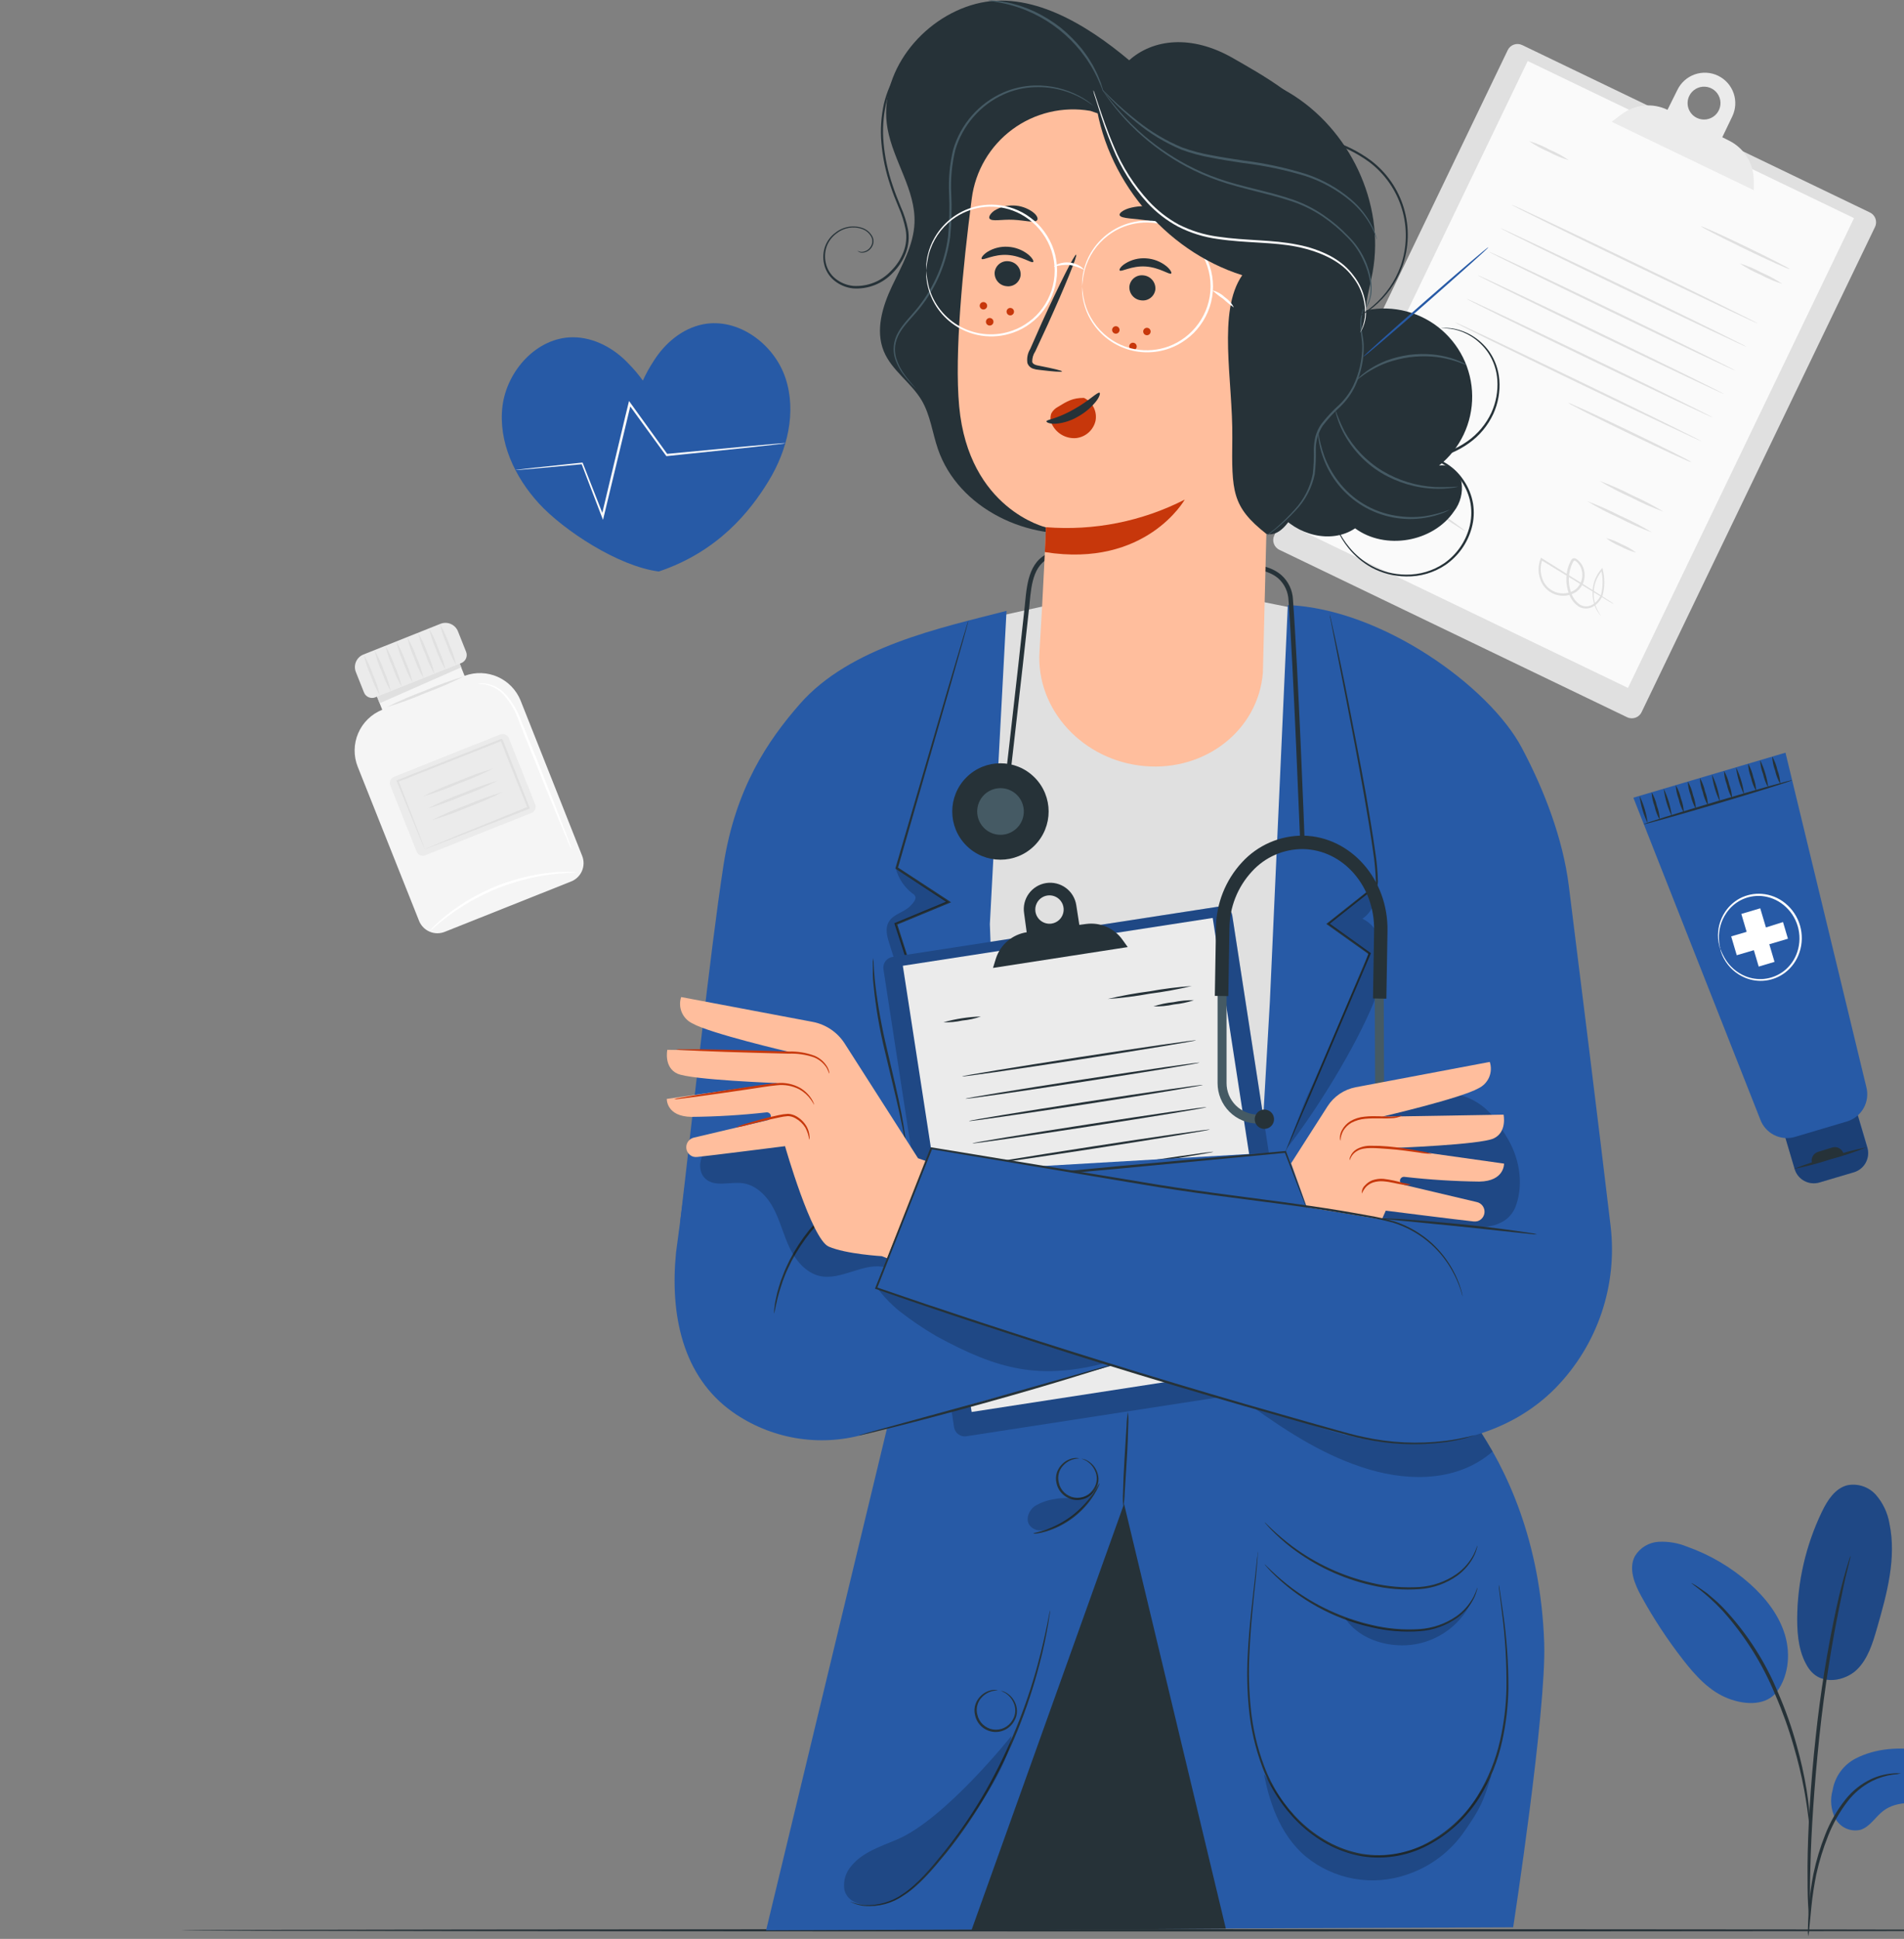 <svg width="390" height="397" viewBox="0 0 390 397" fill="none" xmlns="http://www.w3.org/2000/svg">
<rect x="0" y="0" width="390" height="397" fill="#808080" stroke="none"/>
<g clip-path="url(#clip0_2_213)">
<path d="M311.791 9.226L383.026 43.509C384.13 44.04 384.594 45.365 384.063 46.468L336.247 145.823C335.716 146.926 334.391 147.39 333.287 146.859L262.052 112.576C260.949 112.045 260.485 110.72 261.016 109.617L308.832 10.262C309.363 9.159 310.688 8.695 311.791 9.226Z" fill="#E0E0E0"/>
<path d="M312.926 12.494L379.76 44.659L333.463 140.855L266.63 108.69L312.926 12.494Z" fill="#FAFAFA"/>
<path d="M332.051 23.481C333.386 22.447 334.983 21.807 336.662 21.631C338.341 21.456 340.035 21.752 341.555 22.487L343.579 18.421C343.934 17.682 344.431 17.02 345.043 16.473C345.654 15.926 346.367 15.505 347.141 15.234C347.916 14.963 348.736 14.847 349.555 14.894C350.374 14.94 351.175 15.148 351.914 15.505C353.403 16.224 354.546 17.504 355.093 19.065C355.64 20.625 355.545 22.339 354.83 23.831L352.779 28.099L354.205 28.817C355.694 29.563 356.95 30.704 357.834 32.116C358.719 33.528 359.198 35.155 359.219 36.821V38.937L330.119 24.934L332.051 23.481ZM347.581 24.143C348.181 24.433 348.853 24.538 349.513 24.445C350.173 24.352 350.79 24.065 351.287 23.621C351.784 23.177 352.138 22.596 352.304 21.951C352.47 21.306 352.441 20.626 352.221 19.997C352.001 19.368 351.599 18.819 351.066 18.419C350.534 18.018 349.894 17.785 349.229 17.748C348.564 17.712 347.903 17.873 347.329 18.212C346.756 18.551 346.296 19.053 346.008 19.654C345.815 20.052 345.703 20.484 345.679 20.925C345.654 21.366 345.716 21.808 345.862 22.225C346.008 22.642 346.235 23.026 346.53 23.356C346.825 23.685 347.182 23.953 347.581 24.143Z" fill="#EBEBEB"/>
<path d="M348.427 46.352C348.372 46.472 352.374 48.523 357.379 50.952C362.384 53.381 366.487 55.221 366.579 55.101C366.671 54.982 362.632 52.93 357.627 50.501C352.622 48.072 348.482 46.233 348.427 46.352Z" fill="#E0E0E0"/>
<path d="M356.339 53.924C357.683 54.834 359.113 55.61 360.608 56.242C362.032 57.017 363.53 57.649 365.079 58.128C363.733 57.222 362.303 56.446 360.81 55.81C359.386 55.035 357.888 54.403 356.339 53.924Z" fill="#E0E0E0"/>
<path d="M309.668 41.945C309.612 42.065 320.855 47.603 334.784 54.301C348.712 60.998 360.047 66.344 360.102 66.261C360.157 66.178 348.915 60.612 334.986 53.905C321.057 47.199 309.723 41.826 309.668 41.945Z" fill="#E0E0E0"/>
<path d="M307.358 46.72C307.294 46.84 318.546 52.369 332.465 59.076C346.385 65.782 357.728 71.118 357.793 71.036C357.857 70.953 346.606 65.387 332.677 58.68C318.748 51.973 307.414 46.637 307.358 46.72Z" fill="#E0E0E0"/>
<path d="M305.04 51.569C304.985 51.688 316.227 57.217 330.156 63.924C344.085 70.631 355.419 75.967 355.474 75.884C355.53 75.801 344.287 70.235 330.358 63.529C316.43 56.822 305.095 51.449 305.04 51.569Z" fill="#E0E0E0"/>
<path d="M302.722 56.38C302.666 56.5 313.909 62.029 327.838 68.727C341.766 75.424 353.101 80.769 353.156 80.686C353.211 80.604 341.978 75.038 328.04 68.331C314.102 61.624 302.786 56.261 302.722 56.38Z" fill="#E0E0E0"/>
<path d="M300.412 61.182C300.348 61.302 311.6 66.841 325.519 73.538C339.439 80.236 350.782 85.581 350.847 85.498C350.911 85.415 339.66 79.849 325.731 73.142C311.802 66.436 300.468 61.063 300.412 61.182Z" fill="#E0E0E0"/>
<path d="M298.094 66.04C298.039 66.16 309.281 71.689 323.21 78.396C337.139 85.103 348.473 90.439 348.528 90.356C348.584 90.273 337.341 84.707 323.412 78C309.484 71.293 298.149 65.874 298.094 66.04Z" fill="#E0E0E0"/>
<path d="M321.223 82.471C321.508 82.691 321.817 82.879 322.143 83.032L324.848 84.44C327.111 85.572 330.248 87.117 333.726 88.792C337.203 90.466 340.377 91.957 342.677 93.024L345.437 94.257C345.766 94.421 346.112 94.55 346.468 94.643C346.184 94.421 345.875 94.233 345.548 94.082L342.88 92.711C340.616 91.579 337.47 90.034 333.992 88.359C330.515 86.685 327.35 85.195 325.05 84.127L322.29 82.904C321.953 82.716 321.595 82.571 321.223 82.471Z" fill="#E0E0E0"/>
<path d="M313.219 28.89C314.464 29.761 315.8 30.495 317.202 31.08C318.519 31.798 319.906 32.378 321.342 32.81C320.11 31.952 318.79 31.227 317.405 30.648C316.077 29.912 314.674 29.323 313.219 28.89Z" fill="#E0E0E0"/>
<path d="M327.644 98.47C329.714 99.733 331.866 100.858 334.084 101.837C336.238 102.961 338.463 103.941 340.745 104.772C338.674 103.511 336.523 102.386 334.305 101.405C332.151 100.282 329.926 99.302 327.644 98.47Z" fill="#E0E0E0"/>
<path d="M325.105 102.619C327.212 103.901 329.4 105.044 331.656 106.042C333.842 107.185 336.101 108.184 338.418 109.032C336.311 107.75 334.123 106.606 331.867 105.609C329.676 104.475 327.418 103.477 325.105 102.619Z" fill="#E0E0E0"/>
<path d="M289.97 79.527C290.908 80.243 291.939 80.828 293.034 81.266C294.06 81.845 295.158 82.284 296.3 82.573C294.338 81.275 292.209 80.251 289.97 79.527Z" fill="#E0E0E0"/>
<path d="M287.854 83.355C288.795 84.066 289.825 84.651 290.918 85.093C291.946 85.674 293.048 86.114 294.193 86.4C293.256 85.684 292.225 85.099 291.13 84.661C290.104 84.075 289.002 83.635 287.854 83.355Z" fill="#E0E0E0"/>
<path d="M329.006 110.2C329.908 110.895 330.902 111.462 331.959 111.884C332.954 112.441 334.018 112.865 335.124 113.144C334.224 112.444 333.23 111.874 332.171 111.451C331.18 110.887 330.115 110.465 329.006 110.2Z" fill="#E0E0E0"/>
<path d="M285.435 87.835C286.816 88.85 288.377 89.596 290.035 90.034C288.653 89.018 287.093 88.272 285.435 87.835Z" fill="#E0E0E0"/>
<path d="M330.542 123.641C330.542 123.641 330.46 123.568 330.285 123.448L329.512 122.933L326.54 121.019L315.859 114.322L315.648 114.184L315.556 114.414C315.054 115.713 315.015 117.146 315.445 118.471C315.668 119.212 316.062 119.89 316.595 120.451C317.128 121.012 317.785 121.44 318.513 121.701C319.242 121.961 320.022 122.047 320.79 121.951C321.557 121.855 322.292 121.58 322.934 121.148C323.6 120.633 324.099 119.934 324.369 119.137C324.639 118.34 324.668 117.481 324.452 116.668C324.295 116.04 323.978 115.463 323.532 114.993C323.427 114.871 323.31 114.76 323.182 114.662C323.058 114.549 322.919 114.453 322.768 114.377C322.67 114.323 322.559 114.295 322.446 114.295C322.334 114.295 322.223 114.323 322.124 114.377C321.967 114.481 321.843 114.628 321.766 114.8C321.206 115.851 320.892 117.015 320.846 118.204C320.78 119.348 320.959 120.493 321.37 121.562C321.724 122.629 322.419 123.55 323.348 124.184C323.82 124.466 324.362 124.609 324.912 124.598C325.462 124.586 325.997 124.421 326.458 124.12C327.317 123.583 327.967 122.768 328.298 121.811C328.723 120.104 328.723 118.319 328.298 116.613L328.242 116.263L328.003 116.53C327.028 117.641 326.418 119.025 326.255 120.495C326.12 121.593 326.223 122.707 326.559 123.761C326.772 124.417 327.082 125.037 327.479 125.601C327.584 125.746 327.697 125.884 327.819 126.015C327.902 126.107 327.939 126.153 327.948 126.144C327.413 125.399 327.003 124.573 326.734 123.697C326.435 122.666 326.36 121.584 326.513 120.523C326.694 119.119 327.297 117.804 328.242 116.751L327.957 116.659C328.362 118.305 328.362 120.026 327.957 121.673C327.648 122.534 327.054 123.264 326.274 123.743C325.881 124.003 325.423 124.146 324.952 124.156C324.481 124.166 324.018 124.041 323.615 123.798C322.775 123.209 322.148 122.363 321.83 121.387C321.447 120.357 321.285 119.258 321.355 118.161C321.424 117.064 321.724 115.994 322.235 115.021C322.281 114.936 322.344 114.861 322.419 114.8C322.45 114.782 322.484 114.773 322.52 114.773C322.556 114.773 322.59 114.782 322.621 114.8C322.848 114.93 323.05 115.098 323.219 115.297C323.595 115.712 323.86 116.215 323.992 116.76C324.182 117.481 324.157 118.243 323.92 118.951C323.683 119.659 323.245 120.282 322.658 120.743C322.075 121.134 321.408 121.383 320.712 121.47C320.015 121.557 319.307 121.479 318.646 121.243C317.985 121.007 317.389 120.619 316.904 120.11C316.42 119.602 316.062 118.987 315.859 118.315C315.457 117.088 315.486 115.76 315.942 114.552L315.638 114.653L326.412 121.24L329.448 123.08L330.257 123.549C330.348 123.593 330.444 123.624 330.542 123.641Z" fill="#E0E0E0"/>
<path d="M282.776 100.448C282.784 100.742 282.834 101.033 282.923 101.313C283.016 101.657 283.159 101.985 283.346 102.288C283.61 102.71 284.019 103.021 284.496 103.162C284.794 103.267 285.119 103.267 285.416 103.162C285.72 103.035 285.984 102.828 286.18 102.564C286.557 102.002 286.901 101.418 287.21 100.816C287.9 99.546 288.673 98.148 289.492 96.639L289.078 96.547C289.152 98.654 289.234 100.954 289.317 103.365C289.317 103.944 289.363 104.505 289.382 105.067V105.987L289.796 105.131C291.056 102.546 292.224 100.126 293.255 98.019H292.868C293.448 100.117 293.742 102.283 293.742 104.459C293.742 106.033 293.641 106.925 293.742 106.934C293.809 106.725 293.853 106.509 293.871 106.29C293.954 105.68 294.007 105.066 294.028 104.45C294.109 102.252 293.868 100.055 293.31 97.927L293.172 97.394L292.933 97.891C291.884 99.988 290.697 102.389 289.418 104.965L289.869 105.057C289.869 104.496 289.823 103.935 289.805 103.355C289.704 100.945 289.612 98.645 289.529 96.538V95.71L289.142 96.437C288.333 97.955 287.588 99.372 286.916 100.641C286.64 101.237 286.333 101.817 285.996 102.38C285.86 102.601 285.658 102.774 285.419 102.875C285.18 102.976 284.915 102.999 284.662 102.941C284.295 102.813 283.966 102.597 283.703 102.311C283.44 102.026 283.251 101.68 283.153 101.304C283.047 101.01 282.921 100.725 282.776 100.448Z" fill="#E0E0E0"/>
<path d="M282.859 96.998C282.776 97.109 286.539 99.823 291.332 103.061C296.125 106.299 300.008 108.829 300.081 108.719C300.155 108.609 296.401 105.895 291.608 102.665C286.815 99.436 282.951 96.897 282.859 96.998Z" fill="#E0E0E0"/>
<path d="M278.204 97.808C280.171 99.807 282.247 101.696 284.423 103.466C286.499 105.353 288.68 107.122 290.955 108.765C288.99 106.763 286.914 104.874 284.736 103.107C282.664 101.214 280.483 99.445 278.204 97.808Z" fill="#E0E0E0"/>
<path d="M106.624 143.412C110.405 152.888 116.468 168.252 119.246 175.244C119.443 175.737 119.541 176.264 119.534 176.794C119.526 177.325 119.414 177.849 119.204 178.336C118.994 178.824 118.689 179.264 118.308 179.634C117.927 180.003 117.477 180.293 116.983 180.488L91.094 190.801C90.6 190.999 90.072 191.097 89.54 191.09C89.008 191.083 88.483 190.971 87.994 190.761C87.505 190.55 87.062 190.246 86.692 189.865C86.32 189.483 86.028 189.032 85.832 188.538L73.274 157C72.395 154.786 72.43 152.313 73.371 150.124C74.313 147.936 76.084 146.21 78.297 145.326L76.457 140.726L93.403 133.973L95.151 138.361H95.216C97.401 137.565 99.81 137.647 101.937 138.588C104.064 139.53 105.744 141.259 106.624 143.412Z" fill="#F5F5F5"/>
<path d="M93.642 134.525L94.48 136.641L77.763 143.992L76.687 141.278L93.642 134.525Z" fill="#E0E0E0"/>
<path d="M90.229 127.727L74.435 134.019C73.755 134.29 73.21 134.82 72.921 135.492C72.631 136.164 72.621 136.924 72.892 137.604L74.56 141.792C74.734 142.23 75.075 142.58 75.508 142.766C75.941 142.952 76.429 142.959 76.867 142.785L94.482 135.768C94.919 135.593 95.27 135.252 95.456 134.82C95.642 134.387 95.649 133.898 95.474 133.461L93.806 129.273C93.535 128.593 93.005 128.048 92.333 127.759C91.66 127.47 90.901 127.459 90.221 127.73L90.229 127.727Z" fill="#EBEBEB"/>
<path d="M93.459 136.208C93.134 134.734 92.649 133.3 92.014 131.93C91.529 130.501 90.897 129.126 90.128 127.827C90.453 129.301 90.937 130.736 91.573 132.105C92.057 133.535 92.689 134.91 93.459 136.208Z" fill="#E0E0E0"/>
<path d="M91.232 137.101C90.902 135.627 90.414 134.193 89.778 132.823C89.294 131.393 88.662 130.018 87.892 128.72C88.225 130.192 88.709 131.625 89.337 132.998C89.82 134.429 90.456 135.805 91.232 137.101Z" fill="#E0E0E0"/>
<path d="M88.996 137.984C88.664 136.512 88.18 135.079 87.552 133.706C87.064 132.28 86.428 130.908 85.657 129.612C85.99 131.084 86.474 132.518 87.101 133.89C87.581 135.32 88.216 136.693 88.996 137.984Z" fill="#E0E0E0"/>
<path d="M86.761 138.877C86.43 137.404 85.945 135.97 85.317 134.599C84.833 133.167 84.198 131.791 83.421 130.495C83.751 131.968 84.235 133.402 84.866 134.773C85.356 136.202 85.99 137.577 86.761 138.877Z" fill="#E0E0E0"/>
<path d="M84.525 139.769C84.195 138.296 83.711 136.862 83.081 135.491C82.6 134.058 81.965 132.682 81.186 131.388C81.519 132.861 82.007 134.294 82.639 135.666C83.126 137.094 83.758 138.469 84.525 139.769Z" fill="#E0E0E0"/>
<path d="M82.299 140.652C81.971 139.179 81.487 137.745 80.855 136.374C80.371 134.947 79.739 133.575 78.969 132.28C79.296 133.754 79.78 135.188 80.413 136.558C80.896 137.985 81.528 139.357 82.299 140.652Z" fill="#E0E0E0"/>
<path d="M80.054 141.545C79.727 140.071 79.242 138.637 78.61 137.267C78.123 135.838 77.491 134.463 76.724 133.163C77.049 134.638 77.533 136.072 78.168 137.441C78.653 138.871 79.285 140.246 80.054 141.545Z" fill="#E0E0E0"/>
<path d="M77.828 142.4C77.497 140.926 77.01 139.492 76.374 138.122C75.889 136.693 75.257 135.317 74.488 134.019C74.818 135.492 75.302 136.926 75.933 138.297C76.413 139.729 77.049 141.105 77.828 142.4Z" fill="#E0E0E0"/>
<path d="M80.703 159.052L102.464 150.383C103.162 150.105 103.954 150.446 104.232 151.144L109.625 164.683C109.904 165.381 109.563 166.173 108.864 166.451L87.104 175.12C86.406 175.398 85.614 175.057 85.335 174.359L79.942 160.821C79.664 160.122 80.005 159.33 80.703 159.052Z" fill="#EBEBEB"/>
<path d="M87.009 173.855C86.984 173.761 86.953 173.669 86.917 173.579L86.641 172.825C86.374 172.135 86.016 171.178 85.565 169.991L81.627 159.871L81.517 160.11L102.824 151.683L102.52 151.545V151.609L102.566 151.72L102.658 151.95L102.842 152.419L103.21 153.339L103.937 155.179C104.416 156.384 104.857 157.571 105.354 158.739L108.059 165.455L108.178 165.17L92.943 171.362L88.555 173.202L87.386 173.699L86.972 173.892C87.104 173.862 87.234 173.822 87.359 173.772L88.509 173.34L92.888 171.656L108.344 165.621L108.546 165.538L108.464 165.336C107.617 163.192 106.725 160.947 105.805 158.61C105.336 157.442 104.885 156.255 104.388 155.05C104.149 154.443 103.91 153.836 103.661 153.21L103.293 152.29L103.109 151.83L103.017 151.6L102.971 151.48V151.425L102.658 151.287L81.379 159.733L81.204 159.807L81.269 159.981C83.007 164.213 84.424 167.691 85.436 170.166C85.924 171.325 86.31 172.254 86.586 172.926C86.715 173.211 86.816 173.441 86.89 173.634C86.963 173.827 87 173.864 87.009 173.855Z" fill="#E0E0E0"/>
<path d="M86.54 163.109C89.047 162.38 91.506 161.492 93.9 160.45C96.343 159.562 98.73 158.527 101.049 157.35C98.543 158.086 96.085 158.974 93.689 160.009C91.246 160.9 88.859 161.935 86.54 163.109Z" fill="#E0E0E0"/>
<path d="M87.525 165.575C90.029 164.837 92.487 163.95 94.885 162.916C97.328 162.033 99.713 160.994 102.024 159.807C99.519 160.544 97.061 161.432 94.664 162.465C92.22 163.348 89.835 164.387 87.525 165.575Z" fill="#E0E0E0"/>
<path d="M88.463 167.93C90.969 167.2 93.427 166.315 95.823 165.28C98.266 164.389 100.653 163.351 102.971 162.171C100.466 162.905 98.008 163.793 95.611 164.83C93.168 165.718 90.781 166.754 88.463 167.93Z" fill="#E0E0E0"/>
<path d="M79.208 144.792C81.925 143.978 84.591 143.004 87.193 141.876C89.856 140.897 92.464 139.773 95.004 138.509C92.289 139.328 89.623 140.301 87.019 141.425C84.355 142.404 81.748 143.528 79.208 144.792Z" fill="#E0E0E0"/>
<path d="M117.121 173.975C116.997 173.452 116.828 172.941 116.615 172.447C116.219 171.408 115.695 170.028 115.051 168.353C113.717 164.913 111.831 160.156 109.733 154.921C108.675 152.309 107.663 149.825 106.743 147.561C106.021 145.485 104.878 143.581 103.385 141.968C102.327 140.903 100.958 140.204 99.475 139.971C99.075 139.924 98.67 139.924 98.27 139.971C98.129 139.986 97.99 140.017 97.856 140.063C98.388 140.054 98.92 140.085 99.448 140.155C100.852 140.457 102.133 141.171 103.128 142.207C104.546 143.818 105.631 145.694 106.32 147.727L109.264 155.087C111.371 160.331 113.303 165.06 114.72 168.473C115.41 170.12 115.989 171.481 116.422 172.512C116.621 173.015 116.855 173.503 117.121 173.975Z" fill="white"/>
<path d="M88.031 190.627C88.395 190.382 88.737 190.104 89.052 189.799C89.365 189.523 89.751 189.182 90.22 188.814C90.689 188.446 91.204 187.995 91.821 187.563C93.224 186.514 94.686 185.546 96.2 184.665C98.064 183.598 99.997 182.657 101.987 181.85C103.991 181.07 106.044 180.422 108.132 179.909C109.839 179.5 111.569 179.192 113.312 178.989C114.057 178.878 114.738 178.851 115.327 178.805C115.916 178.759 116.431 178.722 116.854 178.713C117.292 178.715 117.729 178.681 118.16 178.611C117.729 178.537 117.291 178.509 116.854 178.529C116.342 178.501 115.829 178.501 115.318 178.529C114.71 178.529 114.03 178.529 113.275 178.648C111.511 178.797 109.759 179.068 108.031 179.458C105.915 179.947 103.837 180.586 101.812 181.371C99.8 182.188 97.851 183.151 95.979 184.251C94.459 185.162 92.999 186.17 91.609 187.269C91.002 187.729 90.505 188.189 90.045 188.584C89.585 188.98 89.217 189.329 88.923 189.633C88.594 189.934 88.295 190.267 88.031 190.627Z" fill="white"/>
<path d="M37.127 395.244C37.127 395.372 125.87 395.483 235.313 395.483C344.756 395.483 433.518 395.4 433.518 395.244C433.518 395.087 344.793 395.004 235.313 395.004C125.833 395.004 37.127 395.115 37.127 395.244Z" fill="#263238"/>
<path d="M288.701 277.125C288.701 277.125 314.866 294.899 316.301 336.391C316.779 350.311 309.944 394.627 309.944 394.627L156.92 395.244L185.541 276.462L233.685 265.422L288.701 277.125Z" fill="#275AA6"/>
<path d="M230.244 307.926L251.091 394.894L198.982 395.244L230.244 307.926Z" fill="#263238"/>
<path d="M231.035 289.094C230.871 290.033 230.779 290.984 230.759 291.937C230.64 293.85 230.492 296.206 230.327 298.818C230.161 301.431 230.069 303.943 230.032 305.7C229.97 306.654 229.992 307.611 230.097 308.561C230.261 307.622 230.354 306.672 230.373 305.718C230.492 303.814 230.64 301.45 230.805 298.846C230.971 296.242 231.063 293.722 231.09 291.955C231.158 291.002 231.14 290.044 231.035 289.094Z" fill="#263238"/>
<path d="M221.596 298.68C221.596 298.726 221.936 298.8 222.516 299.122C223.276 299.578 223.881 300.251 224.255 301.054C224.544 301.631 224.679 302.273 224.647 302.918C224.615 303.563 224.416 304.189 224.071 304.734C223.676 305.417 223.082 305.965 222.37 306.304C221.657 306.643 220.858 306.758 220.078 306.634C219.299 306.509 218.575 306.151 218.003 305.606C217.432 305.062 217.039 304.357 216.876 303.584C216.714 302.966 216.713 302.316 216.874 301.697C217.035 301.079 217.353 300.512 217.796 300.051C218.401 299.402 219.186 298.95 220.05 298.754C220.658 298.616 220.97 298.653 221.026 298.607C221.081 298.561 220.934 298.607 220.768 298.552C220.518 298.516 220.264 298.516 220.014 298.552C219.082 298.688 218.219 299.124 217.557 299.794C217.09 300.255 216.732 300.814 216.508 301.431C216.262 302.155 216.226 302.933 216.407 303.676C216.586 304.537 217.023 305.323 217.66 305.93C218.296 306.537 219.102 306.936 219.971 307.074C220.84 307.212 221.73 307.082 222.523 306.702C223.316 306.322 223.975 305.709 224.411 304.946C224.812 304.296 225.02 303.546 225.009 302.784C224.982 302.142 224.816 301.514 224.522 300.944C224.1 300.099 223.416 299.415 222.571 298.993C222.348 298.877 222.11 298.793 221.863 298.745C221.688 298.671 221.605 298.662 221.596 298.68Z" fill="#263238"/>
<path d="M204.916 346.162C204.916 346.162 205.257 346.29 205.836 346.603C206.593 347.06 207.195 347.733 207.566 348.535C207.855 349.112 207.99 349.755 207.958 350.399C207.926 351.044 207.727 351.67 207.382 352.215C206.987 352.899 206.394 353.446 205.681 353.785C204.968 354.124 204.169 354.239 203.389 354.115C202.61 353.99 201.886 353.632 201.315 353.087C200.743 352.543 200.35 351.838 200.188 351.065C200.026 350.447 200.026 349.797 200.187 349.179C200.348 348.56 200.665 347.993 201.108 347.532C201.709 346.884 202.491 346.432 203.352 346.235C203.969 346.097 204.328 346.134 204.328 346.088C204.246 346.052 204.159 346.033 204.07 346.033C203.823 346.002 203.572 346.002 203.325 346.033C202.389 346.171 201.523 346.61 200.859 347.284C200.393 347.74 200.037 348.297 199.82 348.912C199.564 349.634 199.528 350.416 199.718 351.157C199.89 352.022 200.324 352.814 200.959 353.425C201.595 354.037 202.403 354.439 203.274 354.577C204.145 354.715 205.037 354.583 205.831 354.199C206.625 353.814 207.282 353.196 207.713 352.427C208.122 351.781 208.331 351.029 208.311 350.265C208.289 349.623 208.122 348.994 207.824 348.425C207.402 347.58 206.718 346.896 205.873 346.474C205.649 346.361 205.411 346.277 205.165 346.226C205.085 346.193 205.002 346.171 204.916 346.162Z" fill="#263238"/>
<path d="M259.022 311.68C259.118 311.826 259.229 311.962 259.353 312.085C259.574 312.342 259.905 312.72 260.356 313.189C261.646 314.506 263.023 315.735 264.477 316.869C269.32 320.581 274.905 323.207 280.853 324.569C284.119 325.353 287.486 325.626 290.835 325.379C293.597 325.179 296.252 324.224 298.508 322.619C300.015 321.518 301.226 320.061 302.032 318.378C302.234 317.919 302.4 317.445 302.528 316.961C302.58 316.794 302.608 316.62 302.611 316.446C302.565 316.446 302.427 317.145 301.857 318.286C301.012 319.896 299.794 321.28 298.306 322.324C296.082 323.853 293.49 324.759 290.798 324.946C287.493 325.156 284.175 324.871 280.954 324.1C275.068 322.751 269.527 320.195 264.68 316.593C263.22 315.497 261.822 314.321 260.494 313.069L259.417 312.03C259.169 311.781 259.04 311.68 259.022 311.68Z" fill="#263238"/>
<path d="M259.022 320.291C259.118 320.437 259.229 320.573 259.353 320.696C259.574 320.954 259.905 321.34 260.356 321.809C265.951 327.492 273.069 331.437 280.853 333.171C284.118 333.958 287.486 334.234 290.835 333.99C293.596 333.786 296.25 332.832 298.508 331.23C300.016 330.134 301.227 328.68 302.032 326.998C302.236 326.537 302.402 326.06 302.528 325.572C302.581 325.405 302.609 325.232 302.611 325.057C302.565 325.057 302.427 325.756 301.857 326.897C301.012 328.51 299.795 329.898 298.306 330.945C296.081 332.47 293.489 333.372 290.798 333.558C287.493 333.772 284.175 333.487 280.954 332.711C275.07 331.361 269.529 328.808 264.68 325.213C263.219 324.115 261.821 322.936 260.494 321.68L259.417 320.641C259.3 320.509 259.167 320.392 259.022 320.291Z" fill="#263238"/>
<path d="M257.669 317.688C257.636 317.808 257.615 317.931 257.605 318.056C257.605 318.322 257.54 318.69 257.485 319.15C257.375 320.144 257.218 321.561 257.025 323.373C256.639 327.053 255.903 332.325 255.572 338.921C255.383 342.519 255.459 346.126 255.802 349.713C256.178 353.845 257.107 357.907 258.562 361.792C260.166 366.114 262.708 370.025 266.004 373.246C267.754 374.941 269.722 376.395 271.856 377.57C274.063 378.773 276.448 379.614 278.921 380.064C283.853 380.865 288.91 379.929 293.227 377.414C297.254 375.132 300.647 371.881 303.099 367.956C305.261 364.409 306.816 360.525 307.699 356.466C308.485 352.936 308.91 349.336 308.968 345.72C308.988 340.508 308.619 335.302 307.864 330.144C307.598 328.304 307.395 326.924 307.257 325.94C307.184 325.48 307.119 325.121 307.082 324.845C307.065 324.72 307.038 324.597 307 324.477C306.987 324.603 306.987 324.729 307 324.854C307 325.13 307.073 325.489 307.128 325.949C307.248 326.943 307.423 328.36 307.653 330.163C308.325 335.317 308.633 340.513 308.573 345.711C308.495 349.294 308.058 352.86 307.266 356.355C306.369 360.361 304.815 364.191 302.666 367.69C300.263 371.552 296.933 374.752 292.979 377C288.755 379.459 283.809 380.372 278.986 379.585C276.563 379.153 274.226 378.33 272.067 377.147C269.968 375.995 268.031 374.569 266.308 372.906C263.053 369.738 260.54 365.89 258.948 361.636C257.501 357.79 256.573 353.768 256.188 349.676C255.829 346.109 255.734 342.521 255.903 338.94C256.188 332.362 256.823 327.062 257.2 323.392C257.384 321.552 257.504 320.126 257.577 319.16C257.577 318.7 257.632 318.332 257.651 318.056C257.669 317.78 257.669 317.688 257.669 317.688Z" fill="#263238"/>
<g opacity="0.2">
<path d="M305.546 363.255C303.89 368.867 303.182 370.321 300.081 374.801C297.218 379.047 293.028 382.224 288.167 383.836C284.692 385.035 280.968 385.327 277.348 384.683C273.729 384.039 270.334 382.48 267.486 380.156C261.864 375.454 259.877 368.196 258.902 363.274C261.349 366.567 263.953 371.25 267.035 373.964C270.117 376.678 274.192 379.052 278.259 379.76C283.779 380.68 290.357 379.024 295.076 376.025C299.796 373.026 302.648 367.653 305.574 363.264" fill="black"/>
</g>
<g opacity="0.2">
<path d="M301.608 327.568C300.559 329.908 298.956 331.957 296.938 333.539C294.92 335.121 292.548 336.188 290.026 336.649C285.048 337.569 278.599 335.996 275.49 331.322C286.438 335.168 297.321 335.26 301.608 327.568Z" fill="black"/>
</g>
<path d="M211.642 313.998C211.876 314.039 212.116 314.039 212.35 313.998C212.973 313.912 213.588 313.777 214.19 313.594C218.29 312.377 221.806 309.708 224.08 306.086C224.427 305.545 224.734 304.979 225 304.394C225.175 303.97 225.258 303.74 225.221 303.722C225.184 303.704 224.724 304.587 223.822 305.902C222.635 307.599 221.196 309.103 219.554 310.364C217.899 311.609 216.062 312.59 214.107 313.272C212.608 313.741 211.632 313.916 211.642 313.998Z" fill="#263238"/>
<g opacity="0.2">
<path d="M224.374 304.32C223.243 308.166 218.974 311.754 215.174 313.014C214.431 313.291 213.638 313.407 212.847 313.354C212.451 313.327 212.067 313.213 211.72 313.021C211.374 312.829 211.074 312.562 210.841 312.241C210.041 311.018 210.731 309.279 211.908 308.414C213.161 307.65 214.558 307.152 216.012 306.951C218.946 306.27 221.596 307.752 224.025 305.286" fill="black"/>
</g>
<g opacity="0.2">
<path d="M305.739 297.199C298.876 303.198 289.179 303.455 280.448 300.879C271.718 298.303 264.109 293.455 256.694 288.156C264.781 289.766 271.681 293.455 279.841 294.66C287.634 295.81 295.739 295.93 303.402 293.326" fill="black"/>
</g>
<path d="M174.124 389.346C174.175 389.391 174.235 389.425 174.299 389.448C174.474 389.542 174.656 389.625 174.842 389.696C175.557 389.985 176.31 390.171 177.077 390.248C179.923 390.484 182.762 389.723 185.109 388.095C188.163 386.154 190.942 382.888 193.913 379.263C197.101 375.285 199.965 371.058 202.478 366.622C207.039 358.553 210.531 349.925 212.865 340.954C213.785 337.514 214.319 334.698 214.659 332.739C214.806 331.819 214.926 331.037 215.018 330.485C215.064 330.223 215.094 329.959 215.11 329.694C215.021 329.945 214.957 330.203 214.917 330.466L214.475 332.702C214.08 334.643 213.463 337.449 212.543 340.862C210.119 349.77 206.599 358.342 202.064 366.383C199.56 370.797 196.718 375.011 193.564 378.987C190.629 382.612 187.887 385.878 184.925 387.81C182.636 389.435 179.861 390.23 177.059 390.064C176.053 389.959 175.065 389.718 174.124 389.346Z" fill="#263238"/>
<g opacity="0.2">
<path d="M207.207 355.398C207.207 355.398 193.628 372.474 183.72 376.66C180.362 378.086 176.663 379.245 174.372 382.078C173.8 382.727 173.376 383.493 173.13 384.322C172.883 385.152 172.821 386.025 172.946 386.881C172.985 387.084 173.046 387.281 173.13 387.47C174.556 391.104 181.41 390.598 184.548 388.298C185.918 387.295 185.109 387.939 186.213 387.111C189.387 384.719 206.379 365.04 207.207 355.398Z" fill="black"/>
</g>
<path d="M267.154 124.939L258.488 123.218L215.625 123.724L193.849 128.508L185.541 250.114L281.819 254.612L267.154 124.939Z" fill="#E0E0E0"/>
<path d="M204.806 244.52L202.754 189.21L206.168 125.077C192.625 128.563 174.106 132.437 163.848 144.13C157.196 151.72 150.673 161.426 148.208 177.057C145.374 195.456 141.639 230.646 139.302 250.334" fill="#275AA6"/>
<path d="M191.19 235.449L257.752 246.259L260.107 205.153L263.787 123.89C283.107 124.681 305.095 140.643 311.692 153.081C316.292 161.711 320.146 171.739 321.352 181.445C323.661 199.845 327.571 231.373 329.908 251.07C330.614 257.057 329.979 263.125 328.047 268.835C326.115 274.545 322.935 279.753 318.739 284.08C309.079 294.044 293.954 297.494 280.356 294.678L179.009 266.158L191.19 235.449Z" fill="#275AA6"/>
<path d="M198.219 234.713C198.213 234.635 198.198 234.557 198.173 234.483C198.118 234.317 198.053 234.096 197.98 233.82C197.786 233.204 197.529 232.348 197.188 231.254C196.471 228.99 195.45 225.734 194.18 221.704L183.738 189.099L183.6 189.385L194.392 184.923L194.815 184.748L194.438 184.499L191.944 182.862L183.802 177.544L183.894 177.802C188.034 163.431 191.678 150.754 194.3 141.637C195.578 137.11 196.609 133.467 197.336 130.928C197.667 129.686 197.934 128.72 198.127 128.03C198.207 127.729 198.271 127.481 198.32 127.285C198.35 127.202 198.369 127.115 198.375 127.027C198.375 127.027 198.375 127.101 198.283 127.266L198.044 128.011C197.832 128.692 197.538 129.649 197.17 130.882L193.996 141.545L183.444 177.673L183.398 177.839L183.545 177.94L191.678 183.267L194.171 184.895V184.472L183.388 188.952L183.186 189.035L183.25 189.237C187.501 202.292 191.208 213.654 193.858 221.796C195.192 225.826 196.25 229.055 196.995 231.3C197.363 232.385 197.658 233.241 197.86 233.848C197.952 234.115 198.035 234.326 198.09 234.501C198.125 234.577 198.168 234.648 198.219 234.713Z" fill="#263238"/>
<g opacity="0.2">
<path d="M183.499 177.875C184.042 179.871 185.217 181.636 186.848 182.908C188.117 183.634 187.39 184.6 186.342 185.612C185.081 186.827 183.057 187.158 182.128 188.63C181.199 190.102 181.723 191.786 182.202 193.331C186.81 207.995 192.405 222.33 198.946 236.24L183.499 189.164L194.272 184.72L183.499 177.875Z" fill="black"/>
</g>
<path d="M263.29 235.854C263.336 235.795 263.373 235.73 263.401 235.66C263.465 235.513 263.557 235.329 263.658 235.09L264.652 232.845C265.517 230.858 266.75 227.997 268.332 224.427L280.743 195.337L280.816 195.171L280.66 195.061L272.15 188.97V189.32L277.79 184.849L280.292 182.88L281.534 181.96L281.838 181.712C281.901 181.666 281.96 181.614 282.012 181.555C282.072 181.479 282.115 181.391 282.141 181.298C282.209 181.024 282.243 180.743 282.242 180.46C282.186 178.402 281.995 176.349 281.672 174.315C281.111 170.331 280.448 166.504 279.832 162.861C278.526 155.584 277.228 149.061 276.152 143.541C275.076 138.021 274.11 133.633 273.456 130.578C273.125 129.069 272.858 127.892 272.674 127.055L272.463 126.135C272.447 126.029 272.416 125.927 272.371 125.831C272.376 125.939 272.391 126.047 272.417 126.153C272.417 126.383 272.518 126.687 272.582 127.073C272.748 127.913 272.978 129.091 273.272 130.606C273.88 133.697 274.744 138.131 275.812 143.596C276.879 149.061 278.13 155.621 279.418 162.916C280.053 166.55 280.706 170.377 281.258 174.352C281.575 176.362 281.763 178.39 281.819 180.424C281.822 180.659 281.794 180.894 281.736 181.123C281.736 181.233 281.47 181.399 281.276 181.565L280.044 182.54L277.55 184.518L271.92 188.98L271.672 189.182L271.929 189.366L280.448 195.438L280.375 195.153L268.038 224.28C266.538 227.877 265.342 230.72 264.514 232.753C264.118 233.719 263.806 234.474 263.594 235.026L263.373 235.614C263.339 235.692 263.311 235.772 263.29 235.854Z" fill="#263238"/>
<path d="M182.811 195.938L249.876 185.592C251.087 185.405 252.219 186.235 252.406 187.445L266.87 281.206C267.057 282.416 266.227 283.549 265.017 283.735L197.951 294.082C196.741 294.268 195.609 293.439 195.422 292.229L180.957 198.467C180.771 197.257 181.6 196.125 182.811 195.938Z" fill="#275AA6"/>
<g opacity="0.2">
<path d="M182.811 195.938L249.876 185.592C251.087 185.405 252.219 186.235 252.406 187.445L266.87 281.206C267.057 282.416 266.227 283.549 265.017 283.735L197.951 294.082C196.741 294.268 195.609 293.439 195.422 292.229L180.957 198.467C180.771 197.257 181.6 196.125 182.811 195.938Z" fill="black"/>
</g>
<path d="M184.928 197.747L248.402 187.955L262.497 279.315L199.023 289.108L184.928 197.747Z" fill="#EBEBEB"/>
<path d="M203.996 196.248C204.447 194.857 205.274 193.62 206.387 192.673C207.5 191.726 208.854 191.106 210.298 190.884L209.765 186.974C209.548 185.558 209.902 184.114 210.749 182.958C211.596 181.802 212.866 181.03 214.282 180.81C215.7 180.591 217.146 180.943 218.304 181.79C219.462 182.638 220.235 183.91 220.455 185.327L221.081 189.375L222.442 189.191C223.871 188.993 225.326 189.192 226.649 189.766C227.972 190.341 229.111 191.269 229.94 192.448L230.998 193.92L203.398 198.189L203.996 196.248ZM215.404 189.109C215.973 189.022 216.503 188.768 216.928 188.38C217.352 187.991 217.652 187.486 217.789 186.927C217.926 186.369 217.894 185.782 217.698 185.241C217.501 184.701 217.148 184.23 216.685 183.89C216.221 183.55 215.666 183.355 215.092 183.33C214.517 183.305 213.948 183.451 213.456 183.75C212.964 184.049 212.572 184.486 212.33 185.008C212.087 185.529 212.004 186.111 212.092 186.68C212.213 187.44 212.628 188.121 213.248 188.576C213.869 189.031 214.644 189.222 215.404 189.109Z" fill="#263238"/>
<path d="M226.895 204.546C229.796 204.345 232.683 203.983 235.543 203.46C238.424 203.093 241.283 202.571 244.108 201.897C241.211 202.097 238.327 202.46 235.47 202.982C232.585 203.349 229.723 203.871 226.895 204.546Z" fill="#263238"/>
<path d="M236.261 206.073C237.667 206.104 239.072 205.968 240.447 205.668C241.846 205.533 243.226 205.24 244.559 204.795C243.153 204.775 241.749 204.911 240.373 205.199C238.974 205.334 237.594 205.628 236.261 206.073Z" fill="#263238"/>
<path d="M197.078 220.407C197.078 220.536 207.842 218.981 221.062 216.948C234.283 214.915 244.982 213.139 244.982 213.01C244.982 212.881 234.228 214.427 220.998 216.469C207.768 218.512 197.06 220.269 197.078 220.407Z" fill="#263238"/>
<path d="M197.786 224.97C197.786 225.099 208.541 223.553 221.771 221.511C235 219.468 245.691 217.711 245.691 217.582C245.691 217.454 234.936 218.999 221.706 221.042C208.477 223.084 197.768 224.841 197.786 224.97Z" fill="#263238"/>
<path d="M198.486 229.542C198.486 229.671 209.25 228.116 222.47 226.083C235.69 224.05 246.39 222.274 246.39 222.146C246.39 222.017 235.626 223.562 222.396 225.605C209.167 227.647 198.467 229.404 198.486 229.542Z" fill="#263238"/>
<path d="M199.194 234.106C199.194 234.234 209.949 232.689 223.178 230.646C236.408 228.604 247.098 226.847 247.098 226.709C247.098 226.571 236.344 228.135 223.114 230.177C209.884 232.22 199.139 233.977 199.194 234.106Z" fill="#263238"/>
<path d="M199.902 238.669C199.902 238.807 210.657 237.252 223.887 235.21C237.116 233.167 247.807 231.41 247.807 231.281C247.807 231.152 237.052 232.698 223.822 234.74C210.593 236.783 199.875 238.54 199.902 238.669Z" fill="#263238"/>
<path d="M200.602 243.241C200.602 243.37 211.366 241.825 224.586 239.782C237.806 237.74 248.506 235.983 248.506 235.845C248.506 235.707 237.751 237.261 224.522 239.304C211.292 241.346 200.583 243.112 200.602 243.241Z" fill="#263238"/>
<path d="M225.184 243.665C225.492 243.68 225.8 243.662 226.104 243.609C226.72 243.545 227.594 243.434 228.68 243.287C230.86 242.993 233.86 242.561 237.162 242.055C240.465 241.549 243.455 241.052 245.617 240.675C246.703 240.491 247.568 240.325 248.175 240.205C248.491 240.168 248.8 240.087 249.095 239.966C248.787 239.945 248.478 239.964 248.175 240.021C247.558 240.086 246.684 240.196 245.599 240.343C243.418 240.628 240.419 241.07 237.116 241.576C233.814 242.082 230.824 242.579 228.662 242.956C227.576 243.14 226.711 243.306 226.104 243.425C225.788 243.463 225.478 243.543 225.184 243.665Z" fill="#263238"/>
<path d="M193.242 209.321C194.543 209.36 195.843 209.24 197.115 208.962C198.411 208.844 199.687 208.566 200.914 208.134C198.318 208.215 195.741 208.614 193.242 209.321Z" fill="#263238"/>
<path d="M237.613 251.935C239.714 251.851 241.805 251.608 243.869 251.208C245.958 250.968 248.024 250.568 250.052 250.012C247.951 250.096 245.86 250.339 243.796 250.739C241.708 250.983 239.641 251.382 237.613 251.935Z" fill="#263238"/>
<path d="M237.834 256.149C239.972 256.058 242.1 255.809 244.2 255.404C246.323 255.163 248.424 254.757 250.484 254.189C248.349 254.28 246.224 254.529 244.127 254.934C242.001 255.175 239.897 255.581 237.834 256.149Z" fill="#263238"/>
<path d="M201.439 256.885C203.477 256.892 205.504 256.582 207.446 255.965C206.426 255.884 205.399 255.959 204.401 256.186C203.382 256.257 202.382 256.493 201.439 256.885Z" fill="#263238"/>
<path d="M201.807 260.648C203.845 260.655 205.872 260.344 207.814 259.728C205.776 259.721 203.749 260.031 201.807 260.648Z" fill="#263238"/>
<path d="M244.311 259.608C245.297 259.689 246.29 259.618 247.255 259.396C248.24 259.323 249.206 259.09 250.116 258.706C249.133 258.619 248.142 258.691 247.181 258.918C246.193 258.989 245.223 259.222 244.311 259.608Z" fill="#263238"/>
<path d="M202.267 265.036C203.005 265.157 203.76 265.122 204.484 264.935C205.231 264.898 205.961 264.703 206.628 264.365C205.891 264.233 205.134 264.264 204.41 264.457C203.663 264.494 202.932 264.692 202.267 265.036Z" fill="#263238"/>
<path d="M252.02 268.486C251.659 268.454 251.296 268.454 250.935 268.486L247.88 268.578L236.969 269.01H236.721L236.776 269.25C237.049 270.432 237.726 271.483 238.69 272.221C239.2 272.629 239.796 272.917 240.434 273.062C241.071 273.207 241.733 273.205 242.37 273.058C243.049 272.901 243.68 272.58 244.208 272.123C244.735 271.666 245.143 271.087 245.396 270.437C245.628 269.738 245.645 268.986 245.445 268.277C245.245 267.568 244.837 266.936 244.274 266.462C243.861 266.089 243.361 265.823 242.82 265.689C242.685 265.654 242.546 265.633 242.406 265.625C242.257 265.606 242.105 265.606 241.956 265.625C241.855 265.641 241.76 265.682 241.678 265.742C241.597 265.803 241.531 265.883 241.486 265.975C241.426 266.133 241.407 266.304 241.431 266.471C241.552 267.501 241.894 268.493 242.434 269.378C242.959 270.226 243.651 270.959 244.467 271.531C245.263 272.128 246.232 272.451 247.227 272.451C247.707 272.418 248.168 272.251 248.558 271.97C248.948 271.688 249.252 271.304 249.435 270.86C249.787 270.05 249.852 269.144 249.619 268.293C249.074 266.874 248.19 265.61 247.043 264.613L246.795 264.365V264.714C246.648 265.983 246.892 267.267 247.494 268.394C247.942 269.246 248.57 269.99 249.334 270.575C249.81 270.943 250.341 271.235 250.907 271.439C251.102 271.517 251.306 271.566 251.514 271.587C250.767 271.314 250.068 270.922 249.444 270.427C248.735 269.835 248.155 269.102 247.742 268.275C247.189 267.185 246.98 265.953 247.144 264.742L246.85 264.834C247.938 265.81 248.775 267.035 249.288 268.403C249.489 269.166 249.424 269.974 249.104 270.694C248.951 271.064 248.698 271.384 248.373 271.618C248.048 271.852 247.664 271.991 247.264 272.019C246.385 272.01 245.533 271.716 244.835 271.182C244.057 270.637 243.404 269.935 242.917 269.12C242.43 268.305 242.121 267.396 242.011 266.453C241.99 266.371 241.99 266.286 242.011 266.205C242.011 266.159 242.011 266.14 242.14 266.122C242.362 266.109 242.586 266.131 242.802 266.186C243.266 266.304 243.695 266.531 244.053 266.848C244.54 267.264 244.893 267.814 245.068 268.429C245.243 269.045 245.233 269.698 245.038 270.308C244.816 270.868 244.466 271.369 244.015 271.77C243.565 272.17 243.026 272.459 242.443 272.613C241.86 272.767 241.249 272.782 240.66 272.656C240.07 272.531 239.518 272.268 239.048 271.89C238.159 271.224 237.53 270.267 237.273 269.185L237.08 269.434L247.899 268.799L250.953 268.597C251.311 268.582 251.667 268.545 252.02 268.486Z" fill="#263238"/>
<path d="M206.554 275.34C206.701 275.549 206.877 275.735 207.078 275.892C207.314 276.094 207.578 276.261 207.86 276.389C208.258 276.565 208.707 276.588 209.121 276.453C209.382 276.373 209.609 276.208 209.765 275.984C209.92 275.741 210.009 275.462 210.022 275.174C210.015 274.587 209.972 274 209.894 273.417C209.774 272.166 209.636 270.795 209.489 269.314L209.093 269.47L212.608 274.227L213.482 275.404L214.052 276.177L213.914 275.257C213.537 272.801 213.196 270.51 212.893 268.495L212.552 268.679C213.988 269.889 215.259 271.281 216.334 272.819C217.106 273.932 217.474 274.659 217.52 274.604C217.475 274.42 217.404 274.243 217.309 274.08C217.073 273.603 216.812 273.14 216.527 272.69C215.517 271.078 214.277 269.621 212.847 268.367L212.433 268.008L212.516 268.56C212.792 270.565 213.123 272.865 213.436 275.331L213.868 275.147L212.948 273.969C211.697 272.295 210.51 270.694 209.406 269.231L208.918 268.569L209.01 269.388C209.185 270.869 209.342 272.24 209.489 273.482C209.575 274.046 209.63 274.614 209.654 275.184C209.669 275.405 209.613 275.625 209.494 275.812C209.375 275.999 209.199 276.143 208.992 276.223C208.674 276.309 208.34 276.316 208.019 276.242C207.698 276.168 207.4 276.016 207.152 275.8C206.966 275.631 206.766 275.477 206.554 275.34Z" fill="#263238"/>
<path d="M204.935 272.838C207.938 273.061 210.95 273.125 213.96 273.031C216.968 273.097 219.978 273.005 222.976 272.755C219.976 272.526 216.967 272.458 213.96 272.552C210.949 272.486 207.936 272.581 204.935 272.838Z" fill="#263238"/>
<path d="M202 275.699C204.38 276.194 206.789 276.535 209.213 276.72C211.618 277.059 214.043 277.243 216.472 277.272C214.094 276.764 211.684 276.419 209.259 276.242C206.854 275.897 204.429 275.716 202 275.699Z" fill="#263238"/>
<g opacity="0.2">
<path d="M282.003 180.976C282.114 183.736 281.368 186.551 279.068 188.106C281.948 189.504 283.484 192.853 283.576 196.055C283.668 199.256 282.555 202.366 281.35 205.337C277.624 214.473 269.675 227.334 263.612 235.118C263.612 235.118 266.685 226.838 267.568 224.896C271.561 216.166 275.085 207.416 279.087 198.658C279.528 197.738 280.32 195.052 280.32 195.052C279.884 194.837 279.481 194.561 279.124 194.233C276.879 192.393 272.012 189.164 272.012 189.164C272.012 189.164 282.003 181.252 282.003 180.976Z" fill="black"/>
</g>
<path d="M282.141 199.744C282.012 199.744 282.242 210.37 282.666 223.461C283.089 236.553 283.53 247.17 283.659 247.16C283.788 247.151 283.567 236.544 283.144 223.443C282.721 210.342 282.279 199.734 282.141 199.744Z" fill="#263238"/>
<path d="M266.299 171.84H267.219C267.219 171.491 265.885 136.687 264.845 122.832C264.811 121.859 264.579 120.904 264.163 120.025C263.747 119.145 263.156 118.36 262.426 117.717C259.555 115.26 255.259 115.582 255.066 115.591L255.139 116.511C255.185 116.511 259.242 116.217 261.818 118.416C262.455 118.983 262.969 119.673 263.331 120.445C263.693 121.217 263.895 122.053 263.925 122.905C264.937 136.659 266.253 171.454 266.299 171.84Z" fill="#263238"/>
<path d="M257.678 230.058H259.307V228.218H257.678C255.97 228.218 254.332 227.539 253.125 226.331C251.917 225.124 251.238 223.486 251.238 221.778V202.292H249.398V221.778C249.398 223.974 250.271 226.08 251.824 227.633C253.376 229.185 255.482 230.058 257.678 230.058Z" fill="#455A64"/>
<path d="M257.016 229.358C257.054 229.748 257.207 230.117 257.455 230.419C257.703 230.722 258.035 230.944 258.41 231.058C258.784 231.171 259.184 231.171 259.558 231.058C259.932 230.945 260.265 230.723 260.513 230.42C260.761 230.118 260.914 229.749 260.953 229.36C260.991 228.97 260.914 228.578 260.729 228.233C260.545 227.888 260.263 227.606 259.918 227.421C259.573 227.236 259.181 227.158 258.792 227.196C258.27 227.25 257.791 227.507 257.459 227.912C257.126 228.317 256.967 228.837 257.016 229.358Z" fill="#263238"/>
<path d="M273.594 230.012H275.223C277.419 230.012 279.525 229.139 281.078 227.587C282.63 226.034 283.503 223.928 283.503 221.732L283.429 202.246H281.589L281.663 221.732C281.663 223.44 280.984 225.078 279.777 226.285C278.569 227.493 276.931 228.172 275.223 228.172H273.594V230.012Z" fill="#455A64"/>
<path d="M275.876 229.303C275.838 229.69 275.686 230.058 275.44 230.359C275.193 230.659 274.863 230.881 274.491 230.994C274.119 231.107 273.721 231.108 273.349 230.996C272.976 230.884 272.645 230.664 272.398 230.363C272.15 230.063 271.997 229.697 271.958 229.31C271.919 228.923 271.995 228.533 272.177 228.189C272.359 227.845 272.639 227.563 272.981 227.378C273.324 227.193 273.713 227.114 274.1 227.15C274.359 227.175 274.609 227.25 274.839 227.371C275.068 227.492 275.271 227.658 275.436 227.858C275.6 228.058 275.724 228.289 275.8 228.537C275.876 228.785 275.901 229.045 275.876 229.303Z" fill="#263238"/>
<path d="M283.972 204.491L284.202 190.599C284.377 180.01 276.64 171.279 266.952 171.104C264.593 171.083 262.255 171.559 260.092 172.5C257.928 173.442 255.987 174.828 254.394 176.569C251.009 180.231 249.11 185.023 249.067 190.01L248.837 203.911L251.597 203.957L251.827 190.056C251.861 185.751 253.501 181.613 256.427 178.455C257.753 176.99 259.374 175.823 261.183 175.03C262.992 174.237 264.949 173.837 266.924 173.855C275.094 173.993 281.644 181.472 281.46 190.544L281.23 204.436L283.972 204.491Z" fill="#263238"/>
<path d="M205.386 172.355C205.386 171.987 209.608 135.822 210.823 124.23L210.906 123.384C211.283 119.446 211.724 114.993 216.076 113.816L215.837 112.896C210.869 114.239 210.381 119.244 209.986 123.264L209.903 124.101C208.698 135.693 204.512 171.859 204.475 172.227L205.386 172.355Z" fill="#263238"/>
<path d="M197.942 173.138C194.087 169.282 194.087 163.032 197.942 159.177C201.797 155.322 208.047 155.322 211.903 159.177C215.758 163.032 215.758 169.282 211.902 173.137C208.047 176.993 201.797 176.993 197.942 173.138Z" fill="#263238"/>
<path d="M200.16 166.155C200.16 167.099 200.44 168.023 200.965 168.808C201.49 169.594 202.237 170.206 203.11 170.567C203.983 170.928 204.943 171.022 205.87 170.837C206.796 170.652 207.647 170.196 208.314 169.528C208.982 168.859 209.436 168.007 209.619 167.08C209.802 166.154 209.706 165.193 209.344 164.321C208.981 163.449 208.367 162.703 207.581 162.18C206.794 161.656 205.87 161.378 204.926 161.38C204.299 161.38 203.679 161.503 203.1 161.743C202.521 161.983 201.995 162.335 201.553 162.779C201.11 163.222 200.759 163.749 200.52 164.328C200.281 164.907 200.159 165.528 200.16 166.155Z" fill="#455A64"/>
<path d="M263.29 235.854L275.683 266.333L176.829 293.74C172.31 294.999 167.568 295.24 162.944 294.444C158.321 293.649 153.932 291.837 150.094 289.14C139.753 281.844 137.214 269.084 138.474 256.452L140.259 243.02L263.29 235.854Z" fill="#275AA6"/>
<path d="M158.558 268.937C158.659 268.937 158.87 266.858 159.892 263.647C160.154 262.77 160.461 261.907 160.812 261.062C161.161 260.142 161.649 259.222 162.136 258.191C163.271 256.061 164.605 254.044 166.12 252.165C167.663 250.311 169.375 248.604 171.235 247.068C172.155 246.397 172.946 245.725 173.784 245.228C174.54 244.707 175.323 244.225 176.13 243.784C179.074 242.156 181.088 241.53 181.052 241.429C180.57 241.528 180.098 241.672 179.644 241.861C179.095 242.039 178.557 242.251 178.034 242.496C177.418 242.781 176.7 243.066 175.964 243.49C175.138 243.913 174.336 244.383 173.563 244.897C172.707 245.412 171.861 246.084 170.959 246.737C169.057 248.274 167.31 249.993 165.743 251.871C164.211 253.775 162.874 255.828 161.75 257.998C161.262 259.019 160.784 259.976 160.444 260.924C160.087 261.782 159.78 262.661 159.524 263.555C159.292 264.285 159.105 265.029 158.962 265.781C158.816 266.352 158.715 266.933 158.659 267.52C158.582 267.988 158.548 268.463 158.558 268.937Z" fill="#263238"/>
<g opacity="0.2">
<path d="M277.891 248.826C285.435 249.451 291.258 250.141 299.051 251.098C303.918 251.696 308.968 251.356 310.56 246.728C312.152 242.1 311.14 236.801 308.527 232.652C305.914 228.503 301.811 218.852 279.841 226.212L277.891 248.826Z" fill="black"/>
</g>
<path d="M267.716 247.492L267.66 247.289L267.449 246.682L266.621 244.364L263.447 235.798L263.401 235.679H263.281L229.655 238.724L197.124 241.815L187.271 242.8L184.594 243.094L183.904 243.186C183.822 243.188 183.741 243.204 183.664 243.232H183.904H184.603L187.289 243.03L197.161 242.183L229.701 239.239L263.309 236.047L263.143 235.936L266.455 244.456L267.375 246.737L267.624 247.326C267.67 247.436 267.706 247.501 267.716 247.492Z" fill="#263238"/>
<g opacity="0.2">
<path d="M227.042 278.928C213.003 282.691 204.466 280.51 191.714 273.537C189.102 272.005 186.594 270.303 184.207 268.44C182.389 266.954 180.772 265.237 179.396 263.334C195.818 269.618 209.461 274.374 226.389 279.103" fill="black"/>
</g>
<path d="M267.67 247.16L264.459 238.19L271.92 226.525C272.566 225.514 273.411 224.646 274.405 223.973C275.399 223.301 276.519 222.839 277.698 222.615L305.15 217.435C305.492 218.463 305.444 219.581 305.017 220.576C304.59 221.571 303.812 222.375 302.832 222.836C299.235 224.887 283.052 228.65 283.052 228.65L307.975 228.227C307.975 228.227 308.748 231.824 305.923 233.112C303.099 234.4 285.343 235.053 285.343 235.053L308.076 238.255C308.076 238.255 308.205 241.861 303.007 241.935C297.888 241.874 292.775 241.551 287.689 240.969C287.478 240.94 287.265 240.993 287.093 241.119C286.921 241.244 286.805 241.431 286.769 241.64C286.738 241.843 286.784 242.05 286.898 242.221C287.012 242.391 287.186 242.512 287.385 242.56L302.501 246.13C302.936 246.228 303.327 246.468 303.613 246.811C303.898 247.154 304.062 247.582 304.079 248.028C304.095 248.475 303.964 248.914 303.705 249.278C303.447 249.641 303.075 249.91 302.648 250.04C302.374 250.106 302.091 250.125 301.811 250.095C299.235 249.838 283.852 247.887 283.852 247.887L283.052 249.681L267.67 247.179" fill="#FFBE9D"/>
<path d="M278.958 244.391C279.167 243.896 279.453 243.436 279.804 243.03C280.211 242.614 280.709 242.299 281.258 242.11C281.937 241.902 282.648 241.824 283.356 241.88C284.883 241.99 286.263 242.432 287.293 242.561C287.849 242.696 288.43 242.696 288.986 242.561C288.451 242.409 287.907 242.289 287.358 242.202C286.058 241.817 284.728 241.54 283.383 241.374C282.611 241.313 281.834 241.413 281.102 241.668C280.506 241.899 279.975 242.272 279.556 242.754C279.336 242.961 279.167 243.217 279.063 243.502C278.959 243.786 278.923 244.091 278.958 244.391Z" fill="#C7370B"/>
<path d="M276.474 237.556C276.52 237.556 276.548 237.307 276.75 236.912C277.049 236.363 277.503 235.915 278.056 235.624C279.446 234.814 281.792 235.081 284.257 235.247C286.723 235.412 288.986 235.78 290.614 235.992C291.488 236.157 292.375 236.247 293.264 236.258C292.421 235.974 291.552 235.773 290.67 235.66C288.564 235.247 286.439 234.94 284.303 234.74C283.123 234.633 281.937 234.587 280.752 234.602C279.753 234.578 278.766 234.82 277.891 235.302C277.299 235.644 276.839 236.175 276.584 236.81C276.47 237.041 276.431 237.302 276.474 237.556Z" fill="#C7370B"/>
<path d="M274.579 233.581C274.6 232.851 274.799 232.138 275.158 231.502C275.569 230.837 276.138 230.283 276.814 229.892C277.672 229.443 278.61 229.168 279.574 229.082C281.635 228.889 283.567 229.083 284.975 228.972C285.74 228.971 286.493 228.788 287.174 228.438C287.174 228.365 286.327 228.613 284.956 228.641C283.586 228.668 281.681 228.411 279.519 228.641C278.491 228.726 277.494 229.041 276.603 229.561C275.871 230.007 275.273 230.643 274.873 231.401C274.596 231.902 274.453 232.466 274.459 233.038C274.478 233.379 274.579 233.581 274.579 233.581Z" fill="#C7370B"/>
<path d="M185.458 233.554C185.456 233.054 185.41 232.555 185.32 232.063C185.201 231.143 184.971 229.726 184.649 228.034C184.014 224.648 182.892 220.021 181.705 214.915C180.655 210.566 179.854 206.161 179.304 201.722C179.193 200.866 179.147 200.093 179.083 199.413C179.018 198.732 178.982 198.152 178.963 197.665C178.968 197.165 178.925 196.666 178.834 196.174C178.775 196.672 178.757 197.173 178.779 197.674C178.779 198.152 178.779 198.75 178.779 199.431C178.779 200.112 178.834 200.894 178.936 201.749C179.383 206.221 180.139 210.657 181.199 215.025C182.395 220.14 183.563 224.74 184.281 228.107C184.64 229.782 184.925 231.152 185.1 232.091C185.179 232.587 185.299 233.077 185.458 233.554Z" fill="#263238"/>
<path d="M175.918 293.906C176.103 293.902 176.286 293.871 176.461 293.814L177.988 293.473L183.582 292.093C188.301 290.906 194.806 289.186 201.982 287.199C209.158 285.212 215.588 283.307 220.234 281.881L225.754 280.17L227.245 279.673C227.389 279.624 227.528 279.559 227.659 279.48C227.477 279.492 227.297 279.529 227.125 279.59L225.607 279.995L220.087 281.568L201.798 286.748L183.499 291.771L177.979 293.289L176.47 293.722C176.28 293.763 176.095 293.825 175.918 293.906Z" fill="#263238"/>
<path d="M270.623 27.06C268.599 20.813 258.23 15.173 252.545 11.898C244.035 7.013 236.15 7.988 231.293 12.34C222.516 4.98 210.952 -2.104 199.866 0.794C188.78 3.692 179.773 15.044 181.797 26.333C182.984 32.984 187.593 38.946 187.317 45.653C187.133 50.253 184.695 54.411 182.717 58.588C180.739 62.765 179.285 67.623 181.015 71.891C182.625 75.856 186.645 78.331 188.807 82.011C190.574 85.029 190.978 88.617 192.11 91.92C196.287 104.156 210.731 111.019 223.482 108.866C236.233 106.713 246.859 97.118 252.922 85.673C258.985 74.228 260.935 61.09 261.634 48.183" fill="#263238"/>
<path d="M261.23 35.68L258.681 137.708C257.761 149.401 246.988 157.948 234.476 156.863C221.844 155.777 212.194 145.317 212.92 133.485C213.684 121.075 214.254 107.983 214.254 107.983C214.254 107.983 198.44 104.303 196.471 83.216C195.468 72.416 197.216 54.697 199.047 40.657C199.406 37.858 200.327 35.161 201.756 32.727C203.184 30.294 205.091 28.174 207.36 26.497C209.629 24.819 212.214 23.618 214.959 22.965C217.704 22.312 220.554 22.222 223.335 22.699" fill="#FFBE9D"/>
<path d="M203.739 55.736C203.685 56.432 203.906 57.122 204.355 57.657C204.804 58.192 205.445 58.53 206.14 58.597C206.478 58.648 206.823 58.63 207.155 58.544C207.486 58.459 207.797 58.308 208.069 58.101C208.341 57.893 208.568 57.633 208.738 57.336C208.908 57.039 209.016 56.711 209.056 56.371C209.108 55.674 208.886 54.985 208.438 54.449C207.99 53.913 207.35 53.573 206.655 53.501C206.316 53.452 205.971 53.471 205.64 53.557C205.308 53.644 204.998 53.795 204.726 54.004C204.454 54.212 204.227 54.473 204.057 54.77C203.888 55.068 203.779 55.396 203.739 55.736Z" fill="#263238"/>
<path d="M201.08 53.013C201.393 53.381 203.518 52.01 206.398 52.203C209.277 52.397 211.292 53.97 211.623 53.639C211.789 53.491 211.494 52.847 210.62 52.111C209.428 51.166 207.972 50.613 206.453 50.529C204.958 50.431 203.47 50.807 202.202 51.605C201.273 52.24 200.933 52.838 201.08 53.013Z" fill="#263238"/>
<path d="M231.339 58.625C231.282 59.323 231.503 60.015 231.952 60.552C232.401 61.089 233.043 61.428 233.74 61.495C234.079 61.544 234.424 61.525 234.756 61.439C235.087 61.352 235.398 61.2 235.669 60.992C235.941 60.784 236.168 60.523 236.338 60.226C236.507 59.928 236.616 59.6 236.656 59.26C236.708 58.563 236.486 57.873 236.038 57.338C235.59 56.802 234.95 56.462 234.255 56.389C233.916 56.34 233.571 56.359 233.24 56.446C232.908 56.532 232.598 56.684 232.326 56.892C232.054 57.101 231.827 57.361 231.657 57.659C231.488 57.956 231.379 58.285 231.339 58.625Z" fill="#263238"/>
<path d="M229.352 55.377C229.664 55.745 231.79 54.374 234.669 54.568C237.549 54.761 239.564 56.334 239.895 56.003C240.06 55.856 239.766 55.212 238.883 54.476C237.693 53.532 236.241 52.979 234.724 52.893C233.23 52.795 231.742 53.172 230.474 53.97C229.499 54.595 229.204 55.203 229.352 55.377Z" fill="#263238"/>
<path d="M217.539 76.05C217.539 75.893 215.8 75.47 212.939 74.909C212.212 74.789 211.522 74.596 211.43 74.081C211.417 73.318 211.639 72.57 212.065 71.937C212.865 70.198 213.712 68.386 214.595 66.482C218.128 58.699 220.74 52.286 220.428 52.148C220.115 52.01 216.996 58.202 213.454 65.948C212.608 67.862 211.789 69.692 211.016 71.468C210.49 72.323 210.288 73.338 210.446 74.329C210.535 74.595 210.685 74.837 210.883 75.037C211.08 75.236 211.321 75.387 211.586 75.479C211.984 75.618 212.399 75.702 212.819 75.728C215.699 76.087 217.539 76.215 217.539 76.05Z" fill="#263238"/>
<path d="M214.245 107.946C224.061 108.731 233.903 106.775 242.673 102.297C242.673 102.297 234.77 116.346 214.015 113.043L214.245 107.946Z" fill="#C7370B"/>
<path d="M229.333 44.043C229.572 44.843 232.47 44.659 235.819 45.285C239.168 45.91 241.845 47.005 242.342 46.334C242.563 46.012 242.13 45.239 241.082 44.411C239.68 43.374 238.054 42.684 236.334 42.396C234.617 42.08 232.849 42.171 231.173 42.663C229.904 43.086 229.241 43.666 229.333 44.043Z" fill="#263238"/>
<path d="M202.681 44.742C203.141 45.432 205.174 44.88 207.557 45C209.94 45.119 211.936 45.727 212.442 45.073C212.672 44.751 212.442 44.08 211.522 43.399C210.384 42.581 209.029 42.119 207.628 42.074C206.228 42.028 204.845 42.399 203.656 43.141C202.819 43.758 202.478 44.411 202.681 44.742Z" fill="#263238"/>
<path d="M221.992 81.469C219.738 81.469 218.615 82.131 216.702 83.308C216.125 83.612 215.651 84.079 215.34 84.652C215.193 85.063 215.142 85.502 215.191 85.936C215.241 86.37 215.389 86.787 215.625 87.154C216.096 87.99 216.795 88.673 217.641 89.125C218.487 89.576 219.444 89.777 220.4 89.703C221.353 89.602 222.251 89.207 222.968 88.572C223.686 87.937 224.187 87.094 224.402 86.16C224.58 85.219 224.44 84.245 224.004 83.392C223.567 82.54 222.859 81.856 221.992 81.45" fill="#C7370B"/>
<path d="M214.346 86.28C214.346 86.501 215.064 86.832 216.324 86.758C217.918 86.611 219.459 86.108 220.832 85.287C222.218 84.515 223.445 83.488 224.448 82.26C225.193 81.34 225.423 80.53 225.23 80.42C224.853 80.171 222.958 82.159 219.977 83.796C218.744 84.508 217.447 85.102 216.104 85.572C215.073 85.921 214.374 86.041 214.346 86.28Z" fill="#263238"/>
<path d="M228.56 68.322C228.139 68.322 227.797 67.98 227.797 67.558C227.797 67.136 228.139 66.794 228.56 66.794C228.982 66.794 229.324 67.136 229.324 67.558C229.324 67.98 228.982 68.322 228.56 68.322Z" fill="#C7370B"/>
<path d="M206.177 63.814C206.177 63.965 206.222 64.112 206.306 64.238C206.389 64.364 206.509 64.461 206.648 64.519C206.788 64.577 206.941 64.592 207.089 64.563C207.238 64.533 207.374 64.46 207.48 64.354C207.587 64.247 207.66 64.111 207.689 63.963C207.719 63.815 207.704 63.661 207.646 63.522C207.588 63.382 207.49 63.263 207.365 63.179C207.239 63.095 207.091 63.05 206.94 63.05C206.738 63.05 206.544 63.131 206.4 63.274C206.257 63.417 206.177 63.611 206.177 63.814Z" fill="#C7370B"/>
<path d="M201.954 65.801C201.942 65.909 201.953 66.018 201.986 66.121C202.02 66.225 202.074 66.32 202.147 66.401C202.219 66.482 202.308 66.546 202.407 66.591C202.506 66.635 202.614 66.658 202.722 66.658C202.831 66.658 202.938 66.635 203.037 66.591C203.137 66.546 203.225 66.482 203.298 66.401C203.37 66.32 203.425 66.225 203.458 66.121C203.491 66.018 203.502 65.909 203.49 65.801C203.47 65.612 203.38 65.437 203.238 65.31C203.096 65.183 202.913 65.112 202.722 65.112C202.532 65.112 202.348 65.183 202.206 65.31C202.065 65.437 201.975 65.612 201.954 65.801Z" fill="#C7370B"/>
<path d="M200.675 62.608C200.675 62.76 200.72 62.907 200.804 63.033C200.888 63.158 201.007 63.256 201.147 63.314C201.286 63.372 201.44 63.387 201.588 63.358C201.736 63.328 201.872 63.255 201.979 63.148C202.086 63.042 202.158 62.906 202.188 62.758C202.217 62.609 202.202 62.456 202.144 62.316C202.087 62.177 201.989 62.057 201.863 61.974C201.738 61.89 201.59 61.845 201.439 61.845C201.236 61.845 201.042 61.925 200.899 62.069C200.756 62.212 200.675 62.406 200.675 62.608Z" fill="#C7370B"/>
<path d="M231.293 70.934C231.291 71.088 231.335 71.238 231.419 71.366C231.502 71.495 231.622 71.595 231.763 71.655C231.905 71.715 232.06 71.732 232.211 71.703C232.361 71.674 232.5 71.601 232.609 71.493C232.718 71.386 232.792 71.248 232.823 71.098C232.853 70.948 232.839 70.792 232.78 70.65C232.722 70.508 232.623 70.387 232.496 70.302C232.369 70.216 232.219 70.171 232.066 70.171C231.862 70.171 231.667 70.251 231.522 70.394C231.378 70.537 231.295 70.731 231.293 70.934Z" fill="#C7370B"/>
<path d="M234.163 67.88C234.163 68.031 234.208 68.179 234.292 68.304C234.376 68.43 234.495 68.528 234.635 68.586C234.774 68.643 234.928 68.659 235.076 68.629C235.224 68.6 235.36 68.527 235.467 68.42C235.574 68.313 235.646 68.177 235.676 68.029C235.705 67.881 235.69 67.728 235.632 67.588C235.575 67.448 235.477 67.329 235.351 67.245C235.225 67.161 235.078 67.117 234.927 67.117C234.724 67.117 234.53 67.197 234.387 67.34C234.244 67.483 234.163 67.678 234.163 67.88Z" fill="#C7370B"/>
<path d="M221.651 58.625C221.737 57.54 221.906 56.464 222.157 55.405C222.914 52.528 224.619 49.99 226.996 48.201C228.62 46.968 230.511 46.136 232.516 45.773C234.815 45.352 237.184 45.552 239.38 46.352C240.563 46.774 241.674 47.376 242.673 48.137C243.732 48.907 244.663 49.838 245.433 50.897C247.077 53.133 247.963 55.836 247.963 58.611C247.963 61.386 247.077 64.089 245.433 66.325C243.909 68.418 241.804 70.017 239.38 70.925C237.184 71.725 234.815 71.925 232.516 71.505C230.511 71.141 228.62 70.309 226.996 69.076C224.622 67.289 222.917 64.755 222.157 61.882C221.907 60.823 221.738 59.746 221.651 58.662C221.638 58.732 221.638 58.803 221.651 58.873V59.508C221.652 59.853 221.679 60.198 221.734 60.538C221.781 61.004 221.864 61.466 221.982 61.919C222.273 63.181 222.757 64.392 223.418 65.507C224.998 68.211 227.476 70.275 230.421 71.341C233.366 72.407 236.591 72.406 239.536 71.339C240.763 70.903 241.917 70.282 242.958 69.499C244.06 68.706 245.026 67.74 245.82 66.638C247.534 64.327 248.459 61.526 248.459 58.648C248.459 55.77 247.534 52.969 245.82 50.658C245.026 49.556 244.06 48.59 242.958 47.797C241.917 47.014 240.763 46.393 239.536 45.956C237.267 45.142 234.82 44.952 232.452 45.404C230.58 45.767 228.806 46.524 227.248 47.625C225.69 48.726 224.385 50.145 223.418 51.789C222.758 52.905 222.274 54.115 221.982 55.377C221.863 55.833 221.78 56.298 221.734 56.767C221.679 57.104 221.651 57.446 221.651 57.788V58.422C221.64 58.489 221.64 58.558 221.651 58.625Z" fill="white"/>
<path d="M215.883 54.605C216.907 54.323 217.968 54.199 219.029 54.236C220.076 54.426 221.089 54.767 222.038 55.248C222.038 55.248 221.844 54.899 221.329 54.549C220.653 54.113 219.884 53.842 219.084 53.758C218.28 53.667 217.465 53.774 216.711 54.071C216.14 54.301 215.855 54.549 215.883 54.605Z" fill="white"/>
<path d="M224.292 19.718C226.132 36.343 238.496 51.311 254.449 56.352C249.306 63.768 252.545 77.88 252.416 89.656C252.287 100.605 252.296 103.733 259.39 109.317C265.25 110.725 268.59 94.671 272.987 90.181C277.385 85.691 281.516 80.162 281.194 73.924C281.037 70.999 279.896 68.202 279.74 65.286C279.556 62.047 280.596 58.846 281.166 55.69C283.705 41.568 276.419 26.379 264.082 18.991C251.744 11.604 235.359 12.101 223.151 19.654" fill="#263238"/>
<path d="M259.5 88.065C261.029 82.695 263.658 77.701 267.219 73.4L266.952 73.971C268.052 71.462 269.709 69.236 271.796 67.462C273.884 65.688 276.348 64.412 279.001 63.731C281.655 63.05 284.428 62.981 287.112 63.53C289.796 64.08 292.32 65.232 294.492 66.901C296.665 68.57 298.429 70.711 299.652 73.162C300.875 75.614 301.524 78.311 301.55 81.051C301.576 83.79 300.979 86.5 299.803 88.974C298.627 91.448 296.904 93.623 294.764 95.333C296.834 94.873 298.931 96.658 299.364 98.728C299.524 99.781 299.469 100.855 299.202 101.886C298.935 102.918 298.461 103.884 297.809 104.726C293.494 111.037 283.714 112.703 277.569 108.176C272.693 111.479 265.489 109.556 261.874 104.91C258.258 100.264 257.835 93.714 259.5 88.065Z" fill="#263238"/>
<path d="M279.252 63.712C279.444 63.532 279.62 63.335 279.777 63.124C280.205 62.508 280.517 61.819 280.697 61.09C281.258 59.186 280.991 56.178 279.482 52.995C278.662 51.252 277.534 49.672 276.152 48.33C274.638 46.738 272.961 45.31 271.147 44.071C269.141 42.688 266.952 41.592 264.643 40.814C262.26 39.995 259.73 39.36 257.154 38.716C254.578 38.072 252.057 37.437 249.702 36.609C247.431 35.827 245.226 34.867 243.106 33.739C239.519 31.829 236.185 29.481 233.179 26.747C231.153 24.895 229.282 22.879 227.585 20.721C226.978 19.957 226.536 19.341 226.233 18.881C226.089 18.664 225.926 18.461 225.745 18.274C225.865 18.504 226 18.725 226.15 18.936C226.435 19.369 226.849 20.003 227.438 20.776C229.088 22.994 230.935 25.057 232.958 26.94C235.967 29.732 239.318 32.131 242.931 34.079C245.068 35.224 247.292 36.2 249.582 36.996C251.965 37.833 254.495 38.477 257.071 39.13C259.647 39.783 262.168 40.4 264.532 41.2C266.814 41.959 268.981 43.027 270.972 44.374C272.765 45.596 274.429 46.995 275.94 48.551C277.287 49.881 278.384 51.442 279.179 53.16C280.697 56.261 281.019 59.195 280.513 61.063C280.278 62.023 279.849 62.925 279.252 63.712Z" fill="#455A64"/>
<path d="M225.764 18.32C225.896 18.504 226.04 18.68 226.196 18.844C226.49 19.184 226.941 19.663 227.521 20.279C229.19 21.997 230.962 23.61 232.829 25.109C235.59 27.379 238.664 29.238 241.956 30.629C243.932 31.36 245.971 31.911 248.046 32.276C250.19 32.709 252.425 33.04 254.707 33.389C259.005 33.903 263.251 34.793 267.394 36.048C270.755 37.145 273.877 38.872 276.594 41.136C278.42 42.667 279.927 44.542 281.028 46.656C281.315 47.236 281.57 47.832 281.792 48.441C281.857 48.658 281.946 48.868 282.058 49.066C282.015 48.845 281.957 48.626 281.884 48.413C281.7 47.783 281.469 47.168 281.194 46.573C280.141 44.396 278.65 42.461 276.814 40.887C274.096 38.555 270.949 36.774 267.55 35.643C263.391 34.344 259.123 33.42 254.799 32.883C252.508 32.543 250.282 32.203 248.156 31.788C246.105 31.433 244.088 30.898 242.13 30.188C238.871 28.833 235.817 27.028 233.059 24.824C231.177 23.361 229.374 21.797 227.659 20.141L226.27 18.78C226.117 18.61 225.947 18.456 225.764 18.32Z" fill="#455A64"/>
<path d="M202.405 0.122C202.405 0.223 204.199 0.288 207.005 1.042C207.766 1.24 208.515 1.48 209.25 1.76C210.05 2.027 210.86 2.422 211.734 2.809C215.454 4.605 218.729 7.207 221.32 10.426C221.89 11.19 222.461 11.889 222.902 12.616C223.343 13.264 223.745 13.936 224.108 14.63C225.46 17.17 225.948 18.918 226.021 18.881C225.96 18.466 225.855 18.059 225.708 17.666C225.576 17.189 225.41 16.722 225.212 16.268C224.978 15.639 224.708 15.025 224.402 14.428C224.059 13.71 223.668 13.015 223.234 12.349C222.801 11.613 222.24 10.886 221.67 10.104C220.353 8.473 218.87 6.983 217.244 5.661C215.591 4.376 213.805 3.272 211.918 2.367C211.091 1.979 210.244 1.638 209.378 1.346C208.01 0.866 206.599 0.514 205.165 0.297C204.679 0.203 204.187 0.144 203.693 0.122C203.265 0.072 202.833 0.072 202.405 0.122Z" fill="#455A64"/>
<path d="M187.584 79.555C187.584 79.555 187.584 79.49 187.446 79.371L187.013 78.865C186.627 78.414 186.047 77.761 185.394 76.85C184.572 75.777 183.948 74.565 183.554 73.271C183.33 72.467 183.264 71.626 183.361 70.796C183.491 69.87 183.804 68.979 184.281 68.174C185.274 66.454 186.903 64.954 188.393 63.096C191.745 58.903 193.897 53.879 194.622 48.56C194.918 45.58 194.992 42.581 194.842 39.59C194.694 36.625 194.97 33.654 195.661 30.767C196.397 28.25 197.669 25.921 199.391 23.942C201.112 21.963 203.242 20.381 205.634 19.304C207.617 18.415 209.755 17.921 211.927 17.851C215.969 17.687 219.953 18.861 223.261 21.19L223.813 21.576C223.933 21.659 223.997 21.705 224.006 21.696C223.146 20.903 222.184 20.229 221.145 19.691C218.321 18.175 215.149 17.423 211.945 17.51C209.727 17.565 207.54 18.049 205.505 18.936C203.044 20.023 200.85 21.634 199.077 23.657C197.304 25.68 195.993 28.066 195.238 30.648C194.534 33.577 194.252 36.591 194.401 39.599C194.549 42.569 194.478 45.546 194.189 48.505C193.489 53.748 191.385 58.703 188.099 62.848C186.645 64.688 185.008 66.215 183.996 68.009C183.505 68.857 183.192 69.796 183.076 70.769C182.984 71.638 183.065 72.517 183.315 73.354C183.738 74.67 184.403 75.897 185.274 76.97C185.801 77.658 186.366 78.315 186.967 78.939L187.446 79.417C187.486 79.468 187.532 79.515 187.584 79.555Z" fill="#455A64"/>
<path d="M189.718 55.377C189.804 54.293 189.973 53.216 190.224 52.157C190.981 49.28 192.686 46.742 195.063 44.954C196.811 43.639 198.859 42.783 201.021 42.461C203.184 42.14 205.393 42.364 207.446 43.114C209.871 44.022 211.976 45.621 213.5 47.714C215.144 49.948 216.031 52.649 216.031 55.423C216.031 58.197 215.144 60.899 213.5 63.133C212.734 64.195 211.803 65.127 210.74 65.893C209.738 66.647 208.627 67.246 207.446 67.668C205.726 68.294 203.893 68.553 202.066 68.429C200.239 68.306 198.459 67.802 196.837 66.951C195.216 66.1 193.791 64.92 192.652 63.486C191.513 62.052 190.686 60.397 190.224 58.625C189.973 57.566 189.804 56.49 189.718 55.405C189.704 55.478 189.704 55.553 189.718 55.626C189.718 55.791 189.718 56.003 189.718 56.251C189.718 56.596 189.746 56.941 189.801 57.282C189.848 57.75 189.931 58.215 190.049 58.671C190.341 59.933 190.825 61.144 191.484 62.259C192.355 63.742 193.501 65.044 194.861 66.095C196.646 67.472 198.75 68.376 200.977 68.723C203.204 69.071 205.483 68.85 207.603 68.082C208.832 67.651 209.987 67.03 211.025 66.243C212.124 65.443 213.09 64.474 213.886 63.372C215.601 61.063 216.527 58.263 216.527 55.386C216.527 52.51 215.601 49.71 213.886 47.401C213.093 46.299 212.127 45.333 211.025 44.54C209.984 43.757 208.83 43.136 207.603 42.7C205.334 41.883 202.888 41.689 200.519 42.139C198.641 42.505 196.863 43.27 195.305 44.381C193.746 45.492 192.444 46.923 191.484 48.578C190.824 49.69 190.34 50.897 190.049 52.157C189.931 52.613 189.848 53.078 189.801 53.547C189.746 53.887 189.718 54.232 189.718 54.577C189.718 54.825 189.718 55.037 189.718 55.212C189.71 55.267 189.71 55.322 189.718 55.377Z" fill="white"/>
<path d="M259.518 109.657C259.681 109.577 259.833 109.474 259.969 109.354C260.254 109.142 260.659 108.82 261.193 108.434C262.68 107.242 264.076 105.942 265.37 104.542C267.366 102.477 268.732 99.885 269.307 97.072C269.498 95.411 269.572 93.738 269.528 92.067C269.497 90.316 269.997 88.596 270.963 87.136C272.046 85.733 273.25 84.427 274.56 83.235C275.776 82.058 276.778 80.679 277.523 79.159C278.182 77.784 278.664 76.332 278.958 74.835C279.235 73.539 279.361 72.214 279.335 70.888C279.335 69.665 279.05 68.598 278.94 67.659C278.832 66.857 278.813 66.046 278.884 65.24C279.041 63.915 279.298 63.206 279.252 63.188C279.168 63.349 279.1 63.519 279.05 63.694C278.897 64.191 278.78 64.698 278.7 65.212C278.602 66.034 278.602 66.865 278.7 67.687C278.783 68.607 279.004 69.711 279.032 70.898C279.018 73.69 278.39 76.444 277.192 78.966C276.459 80.436 275.479 81.768 274.294 82.904C272.949 84.108 271.718 85.432 270.614 86.86C270.079 87.628 269.684 88.485 269.445 89.39C269.234 90.261 269.12 91.152 269.105 92.049C269.15 93.701 269.086 95.354 268.912 96.998C268.378 99.754 267.08 102.304 265.167 104.358C263.904 105.768 262.549 107.093 261.11 108.323L259.859 109.28C259.733 109.394 259.619 109.521 259.518 109.657Z" fill="#455A64"/>
<path d="M269.979 88.231C269.963 88.356 269.963 88.483 269.979 88.608C269.979 88.856 269.979 89.215 270.052 89.684C270.208 91.007 270.517 92.306 270.972 93.557C272.426 97.756 275.312 101.309 279.125 103.592C282.937 105.875 287.432 106.742 291.82 106.042C293.134 105.843 294.421 105.494 295.656 105.002C296.098 104.837 296.42 104.653 296.64 104.551C296.861 104.45 296.972 104.377 296.962 104.358C295.282 104.979 293.544 105.432 291.774 105.711C289.85 105.959 287.901 105.925 285.987 105.609C281.248 104.883 276.981 102.33 274.1 98.498C272.921 96.96 271.972 95.259 271.285 93.447C270.685 91.754 270.248 90.007 269.979 88.231Z" fill="#455A64"/>
<path d="M273.521 83.906C273.559 84.336 273.649 84.759 273.788 85.167C274.114 86.295 274.548 87.389 275.085 88.433C276.875 91.9 279.588 94.807 282.923 96.832C286.267 98.835 290.067 99.95 293.963 100.071C295.135 100.107 296.307 100.045 297.468 99.887C297.897 99.848 298.32 99.762 298.729 99.629C297.146 99.743 295.559 99.777 293.972 99.731C290.154 99.519 286.444 98.383 283.162 96.418C279.899 94.43 277.215 91.619 275.379 88.267C274.665 86.856 274.044 85.399 273.521 83.906Z" fill="#455A64"/>
<path d="M300.431 74.743C300.178 74.546 299.9 74.385 299.603 74.265C299.274 74.088 298.932 73.934 298.582 73.805C298.122 73.612 297.652 73.447 297.174 73.308C295.935 72.936 294.662 72.69 293.374 72.572C291.796 72.434 290.208 72.465 288.636 72.664C287.067 72.886 285.525 73.271 284.036 73.814C282.827 74.278 281.668 74.864 280.577 75.562C280.158 75.826 279.756 76.114 279.372 76.427C279.067 76.645 278.781 76.888 278.516 77.154C278.271 77.359 278.052 77.594 277.863 77.853C277.928 77.927 278.894 76.933 280.761 75.847C281.853 75.204 283.002 74.662 284.193 74.228C285.658 73.727 287.168 73.363 288.701 73.142C290.226 72.951 291.767 72.905 293.301 73.004C294.566 73.103 295.819 73.315 297.045 73.639C299.18 74.191 300.339 74.826 300.431 74.743Z" fill="#455A64"/>
<path d="M279.252 73.041C279.335 73.142 285.14 68.211 292.206 62.001C299.272 55.791 304.939 50.74 304.856 50.639C304.773 50.538 298.968 55.478 291.893 61.679C284.818 67.88 279.179 72.949 279.252 73.041Z" fill="#275AA6"/>
<path d="M252.747 62.967C252.308 62.106 251.656 61.371 250.852 60.833C250.151 60.165 249.289 59.689 248.35 59.453C249.036 60.096 249.774 60.681 250.558 61.201C251.241 61.845 251.973 62.436 252.747 62.967Z" fill="white"/>
<path d="M278.581 68.147C278.627 68.09 278.667 68.028 278.7 67.963C278.783 67.806 278.884 67.623 279.013 67.402C279.37 66.657 279.612 65.863 279.731 65.046C280.071 61.987 279.199 58.915 277.302 56.49C276.703 55.677 276.015 54.934 275.25 54.273C274.412 53.571 273.506 52.955 272.546 52.433C270.413 51.316 268.124 50.529 265.756 50.096C260.779 49.057 255.176 49.305 249.472 48.459C246.681 48.09 243.972 47.253 241.459 45.984C239.163 44.736 237.087 43.12 235.313 41.2C232.303 37.93 229.893 34.156 228.192 30.05C226.684 26.563 225.736 23.61 225.046 21.622L224.264 19.295L224.052 18.697C224.031 18.627 224.003 18.559 223.97 18.494C223.97 18.494 223.97 18.568 223.97 18.706L224.135 19.323L224.899 21.715C225.751 24.599 226.755 27.437 227.907 30.215C229.582 34.385 231.99 38.221 235.019 41.541C236.828 43.495 238.948 45.136 241.293 46.398C243.841 47.7 246.591 48.558 249.426 48.937C255.204 49.802 260.779 49.526 265.701 50.538C270.623 51.55 274.846 53.602 277.063 56.693C278.924 59.032 279.819 61.995 279.565 64.973C279.406 66.076 279.074 67.147 278.581 68.147Z" fill="#FAFAFA"/>
<path d="M272.739 104.68C272.931 105.953 273.303 107.192 273.843 108.36C274.464 109.765 275.272 111.08 276.244 112.27C277.533 113.86 279.113 115.19 280.899 116.189C283.087 117.375 285.532 118.007 288.02 118.029C290.892 118.095 293.714 117.269 296.098 115.665C298.719 113.851 300.615 111.169 301.452 108.093C301.899 106.473 301.993 104.776 301.728 103.116C301.437 101.408 300.781 99.783 299.805 98.35C298.215 95.937 295.775 94.21 292.97 93.511V93.971C295.815 93.531 298.518 92.432 300.863 90.76C303.037 89.227 304.769 87.149 305.886 84.734C306.869 82.565 307.29 80.182 307.11 77.807C306.958 75.754 306.27 73.778 305.114 72.075C304.141 70.693 302.887 69.533 301.434 68.671C300.354 68.034 299.175 67.58 297.947 67.328C297.178 67.175 296.393 67.117 295.61 67.153L295.012 67.218C294.945 67.208 294.877 67.208 294.81 67.218C295.852 67.164 296.897 67.244 297.919 67.457C299.116 67.731 300.26 68.2 301.305 68.846C302.699 69.71 303.896 70.858 304.819 72.213C305.925 73.878 306.575 75.803 306.705 77.798C306.859 80.107 306.435 82.418 305.472 84.523C304.374 86.861 302.684 88.872 300.569 90.356C298.272 91.973 295.634 93.04 292.859 93.475L291.672 93.659L292.841 93.934C295.532 94.608 297.87 96.27 299.391 98.59C300.329 99.973 300.957 101.542 301.231 103.19C301.483 104.785 301.395 106.415 300.974 107.974C300.176 110.959 298.348 113.566 295.812 115.334C293.507 116.896 290.776 117.708 287.992 117.661C285.562 117.652 283.171 117.049 281.028 115.904C279.27 114.945 277.71 113.662 276.428 112.123C275.452 110.961 274.629 109.678 273.981 108.305C273.579 107.434 273.237 106.537 272.96 105.619C272.877 105.324 272.812 105.085 272.766 104.892L272.739 104.68Z" fill="#263238"/>
<path d="M278.158 64.89C278.236 64.867 278.31 64.833 278.378 64.789L279.022 64.448C279.828 63.987 280.594 63.461 281.313 62.875C283.986 60.692 286.026 57.833 287.22 54.595C288.605 50.757 288.728 46.577 287.569 42.664C286.411 38.751 284.032 35.311 280.78 32.846C278.177 30.929 275.251 29.495 272.141 28.614C269.031 27.736 265.841 27.172 262.619 26.931C259.528 26.637 256.547 26.498 253.713 26.305C251.031 26.137 248.36 25.829 245.709 25.385C243.408 24.99 241.149 24.373 238.966 23.545C235.796 22.376 232.906 20.555 230.483 18.2C229.845 17.538 229.252 16.834 228.708 16.093L228.284 15.514C228.241 15.443 228.188 15.378 228.128 15.32C228.734 16.418 229.482 17.429 230.354 18.329C232.759 20.767 235.666 22.65 238.874 23.849C241.072 24.704 243.35 25.342 245.672 25.753C248.335 26.202 251.019 26.509 253.713 26.673C259.371 27.124 265.673 27.17 271.975 29.038C275.028 29.905 277.903 31.306 280.467 33.178C283.654 35.584 285.995 38.941 287.153 42.764C288.31 46.586 288.224 50.678 286.907 54.448C285.753 57.634 283.787 60.463 281.203 62.654C280.502 63.254 279.758 63.802 278.976 64.292L278.369 64.669C278.289 64.733 278.218 64.807 278.158 64.89Z" fill="#263238"/>
<path d="M175.633 51.32C175.738 51.446 175.869 51.549 176.016 51.621C176.164 51.694 176.324 51.736 176.488 51.743C176.966 51.753 177.436 51.618 177.836 51.357C178.236 51.096 178.549 50.721 178.733 50.281C178.875 49.961 178.937 49.611 178.915 49.262C178.892 48.913 178.786 48.574 178.604 48.275C178.18 47.568 177.533 47.021 176.764 46.72C175.827 46.381 174.818 46.288 173.834 46.449C172.85 46.61 171.924 47.02 171.143 47.64C170.202 48.319 169.477 49.255 169.055 50.336C168.608 51.51 168.519 52.791 168.797 54.016C169.079 55.344 169.798 56.539 170.84 57.41C171.942 58.324 173.289 58.894 174.713 59.048C176.232 59.158 177.756 58.926 179.173 58.369C180.59 57.812 181.864 56.943 182.901 55.828C184.043 54.698 184.937 53.341 185.523 51.844C186.122 50.289 186.281 48.599 185.983 46.959C185.665 45.356 185.165 43.794 184.492 42.304C183.876 40.832 183.306 39.379 182.827 37.925C181.871 35.132 181.253 32.235 180.987 29.295C180.741 26.643 180.902 23.968 181.466 21.365C181.968 19.085 182.854 16.907 184.088 14.925C185.864 12.042 188.414 9.715 191.448 8.209C192.277 7.833 193.135 7.525 194.014 7.289L194.714 7.114C194.794 7.098 194.871 7.07 194.944 7.031H194.704L193.996 7.16C193.093 7.366 192.212 7.658 191.365 8.034C188.263 9.507 185.649 11.838 183.83 14.75C182.55 16.724 181.617 18.902 181.07 21.19C180.478 23.833 180.298 26.552 180.536 29.249C180.795 32.226 181.413 35.161 182.376 37.989C182.855 39.461 183.434 40.933 184.051 42.396C184.703 43.871 185.191 45.414 185.504 46.996C185.779 48.541 185.626 50.132 185.063 51.596C184.507 53.036 183.651 54.34 182.551 55.423C181.567 56.491 180.356 57.325 179.008 57.865C177.66 58.404 176.208 58.636 174.759 58.542C173.409 58.404 172.129 57.873 171.079 57.015C170.1 56.209 169.42 55.098 169.147 53.859C168.877 52.704 168.951 51.496 169.358 50.382C169.755 49.36 170.431 48.471 171.309 47.815C172.042 47.219 172.916 46.822 173.848 46.661C174.779 46.5 175.735 46.58 176.626 46.895C177.347 47.161 177.959 47.66 178.365 48.312C178.541 48.582 178.647 48.891 178.676 49.211C178.705 49.532 178.655 49.855 178.531 50.152C178.364 50.567 178.079 50.924 177.711 51.179C177.343 51.434 176.908 51.576 176.461 51.587C176.166 51.573 175.88 51.481 175.633 51.32Z" fill="#263238"/>
<g opacity="0.2">
<path d="M181.502 259.534C177.031 258.274 172.394 262.294 167.859 261.255C165.099 260.611 163.02 258.145 161.768 255.56C160.517 252.975 159.846 250.123 158.521 247.565C157.196 245.008 154.988 242.662 152.136 242.266C149.523 241.916 146.423 243.14 144.482 241.346C142.982 239.966 143.184 237.408 144.38 235.762C145.576 234.115 147.472 233.149 149.302 232.247C151.311 231.15 153.446 230.304 155.66 229.726C157.896 229.157 160.265 229.432 162.311 230.499C166.138 232.726 166.911 237.776 168.024 242.064C168.704 245.08 169.98 247.93 171.778 250.445C173.604 252.967 176.309 254.713 179.359 255.339C180.533 255.382 181.685 255.677 182.735 256.204C183.701 256.866 184.078 258.522 183.076 259.139" fill="black"/>
</g>
<path d="M204.806 243.002L188.044 237.16L173.02 213.672C172.287 212.527 171.328 211.543 170.202 210.78C169.076 210.018 167.806 209.493 166.47 209.238L139.523 204.15C139.181 205.177 139.227 206.294 139.652 207.289C140.078 208.284 140.853 209.089 141.832 209.551C145.429 211.602 161.612 215.375 161.612 215.375L136.689 214.951C136.689 214.951 135.926 218.549 138.75 219.837C141.574 221.125 159.33 221.768 159.33 221.768L136.579 225.007C136.579 225.007 136.45 228.623 141.648 228.687C146.766 228.64 151.879 228.333 156.966 227.767C157.177 227.735 157.392 227.788 157.564 227.914C157.736 228.039 157.852 228.228 157.886 228.438C157.919 228.641 157.874 228.849 157.76 229.02C157.645 229.191 157.47 229.312 157.27 229.358L142.154 232.928C141.718 233.025 141.327 233.263 141.04 233.606C140.754 233.949 140.589 234.377 140.571 234.823C140.553 235.269 140.684 235.709 140.942 236.073C141.2 236.438 141.571 236.707 141.998 236.838C142.274 236.908 142.561 236.927 142.844 236.893C145.411 236.636 160.802 234.685 160.802 234.685C160.802 234.685 166.23 253.711 169.745 255.247C173.259 256.784 180.628 257.207 180.628 257.207L196.268 263.398L204.806 243.002Z" fill="#FFBE9D"/>
<path d="M138.419 214.878C138.848 214.968 139.286 215.012 139.725 215.007L143.295 215.181C146.303 215.31 150.471 215.457 155.062 215.577L161.548 215.743C163.293 215.67 165.036 215.919 166.69 216.479C167.779 216.907 168.704 217.671 169.331 218.659C169.532 219.039 169.707 219.433 169.855 219.837C169.874 219.724 169.874 219.609 169.855 219.496C169.785 219.177 169.673 218.867 169.524 218.576C168.925 217.499 167.982 216.654 166.847 216.175C165.165 215.551 163.378 215.257 161.584 215.31L155.144 215.108C150.544 214.988 146.377 214.896 143.368 214.85H139.799C139.339 214.821 138.877 214.83 138.419 214.878Z" fill="#C7370B"/>
<path d="M138.042 225.071C138.445 225.087 138.849 225.059 139.247 224.988L142.504 224.574C145.264 224.216 149.054 223.654 153.24 223.047C155.328 222.753 157.325 222.376 159.128 222.219C160.71 222.029 162.312 222.317 163.728 223.047C164.672 223.572 165.486 224.301 166.111 225.182C166.552 225.807 166.727 226.203 166.764 226.184C166.75 226.079 166.718 225.977 166.672 225.881C166.56 225.6 166.425 225.329 166.267 225.071C165.675 224.118 164.861 223.322 163.894 222.753C162.433 221.938 160.754 221.597 159.091 221.778C157.251 221.916 155.255 222.284 153.157 222.569C148.971 223.194 145.181 223.792 142.448 224.243L139.21 224.804C138.813 224.855 138.422 224.945 138.042 225.071Z" fill="#C7370B"/>
<path d="M150.692 230.858C151.581 230.732 152.461 230.542 153.323 230.288C154.942 229.892 157.168 229.303 159.634 228.797C160.221 228.66 160.818 228.571 161.419 228.53C161.957 228.552 162.482 228.707 162.946 228.981C163.77 229.437 164.463 230.096 164.961 230.895C165.373 231.675 165.644 232.523 165.761 233.397C165.838 233.16 165.857 232.907 165.816 232.661C165.768 231.986 165.58 231.328 165.264 230.729C164.77 229.842 164.045 229.104 163.167 228.595C162.639 228.28 162.042 228.097 161.428 228.061C160.793 228.095 160.163 228.182 159.542 228.319C157.04 228.843 154.832 229.478 153.24 229.956C152.363 230.172 151.509 230.474 150.692 230.858Z" fill="#C7370B"/>
<path d="M329.236 255.634L278.958 249.451L190.776 235.118L179.396 263.72C212.516 275.202 246.5 285.561 279.841 294.669C282.566 295.213 285.344 295.447 288.121 295.368C299.253 295.414 326.706 290.943 329.236 255.634Z" fill="#275AA6"/>
<path d="M179.396 263.72C179.481 263.556 179.558 263.387 179.626 263.214C179.782 262.856 179.984 262.359 180.26 261.715C180.803 260.372 181.594 258.44 182.597 255.974L190.96 235.182L190.748 235.302L233.593 242.459C243.713 244.198 253.419 245.33 262.214 246.498C266.621 247.078 270.798 247.657 274.689 248.338C276.64 248.651 278.516 248.958 280.32 249.258C282.048 249.535 283.758 249.91 285.444 250.38C290.521 251.98 294.798 255.454 297.404 260.096C298.118 261.344 298.707 262.66 299.161 264.024C299.318 264.493 299.419 264.861 299.483 265.1C299.515 265.227 299.558 265.35 299.612 265.468C299.526 264.97 299.406 264.478 299.253 263.996C298.834 262.61 298.27 261.272 297.57 260.004C296.463 257.989 295.041 256.166 293.356 254.603C291.101 252.542 288.427 250.991 285.518 250.058C283.82 249.575 282.097 249.185 280.356 248.89C278.516 248.559 276.676 248.219 274.726 247.897C270.825 247.253 266.648 246.645 262.251 246.057C253.446 244.87 243.75 243.729 233.648 241.981L190.785 234.924H190.629L190.574 235.072C187.151 243.757 184.336 250.914 182.367 255.919L180.122 261.696C179.874 262.35 179.69 262.856 179.543 263.214C179.396 263.573 179.396 263.72 179.396 263.72Z" fill="#263238"/>
<path d="M302.179 293.85C302.042 293.865 301.906 293.893 301.774 293.933L300.606 294.218C299.575 294.439 298.057 294.789 296.07 295.028C290.456 295.72 284.765 295.446 279.243 294.218C277.495 293.85 275.692 293.354 273.806 292.82L267.936 291.164L255.056 287.484C245.958 284.835 235.976 281.863 225.534 278.615C208.054 273.187 191.99 267.87 179.534 263.573L179.644 263.822C183.085 255.082 185.909 247.933 187.869 242.938C188.835 240.463 189.58 238.522 190.104 237.178C190.353 236.534 190.537 236.038 190.675 235.67C190.813 235.302 190.85 235.155 190.85 235.155C190.85 235.155 190.767 235.32 190.62 235.651C190.472 235.982 190.27 236.507 190.003 237.142L187.676 242.855L179.294 263.684L179.221 263.868L179.405 263.932C191.88 268.293 207.925 273.638 225.405 279.075C235.847 282.323 245.838 285.285 254.946 287.917L267.9 291.597L273.778 293.216C275.618 293.74 277.458 294.237 279.234 294.596C284.795 295.8 290.523 296.027 296.162 295.267C298.209 294.99 300.223 294.515 302.179 293.85Z" fill="#263238"/>
<path d="M282.693 249.451C283.105 249.56 283.528 249.625 283.954 249.644L287.404 249.985L298.775 251.098L310.146 252.312L313.596 252.671C314.015 252.743 314.441 252.768 314.866 252.745C314.456 252.624 314.038 252.538 313.614 252.487C312.805 252.358 311.636 252.184 310.183 251.981C307.285 251.576 303.274 251.061 298.83 250.629C294.386 250.197 290.348 249.847 287.431 249.654C285.968 249.552 284.782 249.488 283.963 249.451C283.54 249.415 283.116 249.415 282.693 249.451Z" fill="#263238"/>
<path d="M370.544 341.681C373.083 345.315 378.033 344.11 380.324 341.893C382.614 339.676 383.58 336.465 384.464 333.401C386.478 326.4 388.512 319.058 387.012 311.928C386.645 309.765 385.691 307.744 384.252 306.086C383.526 305.27 382.598 304.659 381.562 304.315C380.525 303.971 379.415 303.906 378.346 304.127C375.852 304.78 374.307 307.218 373.184 309.546C369.885 316.402 368.157 323.907 368.124 331.515C368.124 335.048 368.529 338.765 370.526 341.681" fill="#275AA6"/>
<g opacity="0.2">
<path d="M370.544 341.681C373.083 345.315 378.033 344.11 380.324 341.893C382.614 339.676 383.58 336.465 384.464 333.401C386.478 326.4 388.512 319.058 387.012 311.928C386.645 309.765 385.691 307.744 384.252 306.086C383.526 305.27 382.598 304.659 381.562 304.315C380.525 303.971 379.415 303.906 378.346 304.127C375.852 304.78 374.307 307.218 373.184 309.546C369.885 316.402 368.157 323.907 368.124 331.515C368.124 335.048 368.529 338.765 370.526 341.681" fill="black"/>
</g>
<path d="M380.075 360.072C384.234 357.928 389.128 357.652 393.746 358.416C396.221 358.821 398.816 359.566 400.499 361.434C402.183 363.301 402.505 366.576 400.573 368.177C399.32 369.019 397.815 369.399 396.313 369.254C392.698 369.208 388.686 368.573 385.798 370.753C384.151 371.986 383.038 374.056 381.087 374.663C380.103 374.893 379.071 374.797 378.146 374.389C377.222 373.98 376.456 373.282 375.963 372.4C375.023 370.59 374.816 368.489 375.383 366.53C375.613 365.165 376.156 363.87 376.97 362.75C377.784 361.629 378.847 360.713 380.075 360.072Z" fill="#275AA6"/>
<path d="M363.561 346.898C366.321 343.613 366.846 338.838 365.613 334.735C364.38 330.632 361.611 327.136 358.418 324.284C354.659 320.936 350.285 318.352 345.538 316.676C343.702 315.926 341.723 315.59 339.742 315.691C338.752 315.747 337.791 316.044 336.942 316.557C336.094 317.07 335.384 317.784 334.876 318.635C333.514 321.22 334.82 324.367 336.228 326.915C338.708 331.426 341.541 335.733 344.701 339.795C347.24 343.07 350.148 346.3 354.012 347.781C357.876 349.262 361.905 349.087 363.957 346.401" fill="#275AA6"/>
<path d="M370.369 396.467C370.507 395.928 370.584 395.376 370.599 394.82C370.719 393.624 370.866 392.116 371.041 390.322C371.266 388.101 371.604 385.893 372.053 383.707C372.643 381.049 373.446 378.443 374.454 375.914C375.443 373.386 376.784 371.011 378.438 368.858C379.785 367.107 381.503 365.678 383.47 364.672C384.814 364.009 386.255 363.564 387.739 363.356C388.291 363.333 388.84 363.253 389.376 363.117C388.823 363.058 388.265 363.058 387.711 363.117C386.179 363.234 384.681 363.623 383.286 364.267C381.215 365.247 379.398 366.692 377.978 368.49C376.252 370.67 374.86 373.095 373.847 375.684C372.829 378.256 372.032 380.909 371.464 383.615C371.022 385.824 370.715 388.057 370.544 390.303C370.397 392.217 370.342 393.762 370.323 394.83C370.281 395.376 370.296 395.924 370.369 396.467Z" fill="#263238"/>
<path d="M370.682 393.008C370.729 392.756 370.744 392.5 370.728 392.244C370.728 391.665 370.728 390.938 370.728 390.046C370.728 388.15 370.728 385.4 370.829 382.005C370.995 375.215 371.584 365.831 372.669 355.527C373.755 345.223 375.346 335.95 376.699 329.298C377.03 327.624 377.352 326.124 377.619 324.808C377.886 323.493 378.162 322.361 378.401 321.441C378.64 320.521 378.778 319.868 378.916 319.307C378.988 319.061 379.034 318.808 379.054 318.552C378.934 318.779 378.845 319.02 378.787 319.27C378.612 319.822 378.41 320.521 378.143 321.368C377.876 322.214 377.573 323.41 377.223 324.726C376.874 326.041 376.515 327.532 376.156 329.197C374.281 337.867 372.871 346.632 371.933 355.454C370.802 365.785 370.286 375.188 370.24 381.996C370.24 385.4 370.24 388.16 370.36 390.055C370.415 390.975 370.461 391.674 370.498 392.244C370.526 392.506 370.588 392.763 370.682 393.008Z" fill="#263238"/>
<path d="M370.728 374.866C370.786 374.106 370.786 373.343 370.728 372.584C370.645 371.112 370.443 368.987 370.029 366.383C369.528 363.339 368.855 360.326 368.014 357.358C367.009 353.71 365.749 350.138 364.242 346.668C361.618 340.288 357.859 334.437 353.147 329.399C352.332 328.537 351.462 327.729 350.543 326.98C350.138 326.639 349.789 326.299 349.43 326.06L348.418 325.36C347.805 324.903 347.159 324.491 346.486 324.128C346.376 324.284 349.246 325.968 352.797 329.767C357.357 334.844 361.016 340.663 363.616 346.971C365.113 350.41 366.379 353.944 367.407 357.551C368.274 360.494 368.992 363.479 369.56 366.494C370.029 369.07 370.305 371.176 370.48 372.63C370.502 373.381 370.585 374.128 370.728 374.866Z" fill="#263238"/>
<path d="M102.925 83.152C103.845 75.856 110 69.058 117.351 69.058C121.684 69.058 125.815 71.321 128.777 74.495C129.831 75.562 130.8 76.709 131.675 77.927C132.298 76.561 133.024 75.245 133.846 73.989C136.128 70.309 139.725 67.264 143.966 66.408C151.179 64.973 158.558 70.419 160.885 77.393C163.213 84.367 161.272 92.186 157.454 98.461C153.636 104.735 147.058 112.951 134.941 117.017C126.597 115.95 115.41 108.544 110.432 103.135C105.455 97.725 102.024 90.448 102.925 83.152Z" fill="#275AA6"/>
<path d="M105.575 96.244H105.814L106.522 96.198L109.282 95.968L119.274 95.048L119.099 94.937L123.257 105.793L123.515 106.447L123.68 105.766C124.941 100.494 126.367 94.597 127.866 88.378L129.219 82.72L128.796 82.812L136.422 93.3L136.496 93.392H136.579L154.142 91.552L159.11 91L160.425 90.834L160.876 90.751C160.723 90.737 160.569 90.737 160.416 90.751L159.1 90.853L154.114 91.285L136.542 92.941L136.735 93.033L129.145 82.517L128.842 82.103L128.722 82.6C128.28 84.44 127.802 86.344 127.36 88.276C125.879 94.496 124.472 100.402 123.211 105.674H123.634L119.384 94.845L119.338 94.726H119.209L109.227 95.793L106.513 96.115L105.814 96.207L105.575 96.244Z" fill="#FAFAFA"/>
<path d="M379.943 226.396L365.062 230.804L367.597 239.36C367.905 240.401 368.614 241.277 369.569 241.795C370.523 242.313 371.644 242.431 372.685 242.123L379.742 240.032C380.783 239.724 381.659 239.015 382.177 238.061C382.695 237.106 382.813 235.985 382.504 234.944L379.97 226.388L379.943 226.396Z" fill="#275AA6"/>
<path opacity="0.3" d="M379.943 226.396L365.062 230.804L367.599 239.369C367.906 240.405 368.612 241.277 369.562 241.793C370.512 242.309 371.628 242.426 372.665 242.119L379.722 240.029C380.235 239.877 380.713 239.625 381.129 239.288C381.545 238.952 381.89 238.536 382.146 238.066C382.401 237.595 382.561 237.079 382.617 236.547C382.673 236.015 382.624 235.477 382.472 234.964L379.935 226.398L379.943 226.396Z" fill="black"/>
<path d="M367.388 239.359C369.942 238.859 372.462 238.198 374.932 237.381C377.433 236.716 379.891 235.899 382.292 234.934C379.739 235.441 377.22 236.105 374.748 236.921C372.248 237.586 369.791 238.4 367.388 239.359Z" fill="#263238"/>
<path d="M377.619 236.24C377.556 236.005 377.447 235.785 377.299 235.592C377.15 235.399 376.965 235.238 376.753 235.117C376.542 234.996 376.309 234.919 376.067 234.889C375.826 234.859 375.581 234.877 375.346 234.943L372.366 235.863C372.134 235.936 371.92 236.054 371.735 236.21C371.549 236.367 371.397 236.558 371.286 236.773C371.175 236.989 371.107 237.224 371.087 237.466C371.067 237.707 371.095 237.951 371.17 238.181L377.619 236.24Z" fill="#263238"/>
<path d="M365.723 154.112L382.283 222.569C382.662 224.014 382.471 225.549 381.751 226.857C381.03 228.165 379.834 229.146 378.41 229.598L367.563 232.818C366.162 233.204 364.668 233.052 363.374 232.391C362.08 231.73 361.08 230.609 360.571 229.248L334.563 163.33L365.723 154.112Z" fill="#275AA6"/>
<path d="M336.706 168.758C336.706 168.887 343.57 166.973 351.951 164.489C360.332 162.005 367.103 159.889 367.066 159.761C367.03 159.632 360.203 161.545 351.813 164.029C343.422 166.513 336.67 168.629 336.706 168.758Z" fill="#263238"/>
<path d="M364.674 160.543C364.628 159.556 364.423 158.584 364.067 157.663C363.86 156.694 363.503 155.763 363.009 154.903C363.05 155.889 363.252 156.862 363.607 157.783C363.811 158.754 364.171 159.687 364.674 160.543Z" fill="#263238"/>
<path d="M362.2 161.269C361.961 159.316 361.398 157.416 360.534 155.648C360.581 156.634 360.786 157.607 361.142 158.528C361.349 159.491 361.706 160.416 362.2 161.269Z" fill="#263238"/>
<path d="M359.734 162.005C359.687 161.019 359.482 160.047 359.127 159.126C358.924 158.155 358.567 157.223 358.069 156.366C358.109 157.352 358.311 158.325 358.667 159.245C358.87 160.217 359.231 161.149 359.734 162.005Z" fill="#263238"/>
<path d="M357.259 162.732C357.021 160.779 356.458 158.879 355.594 157.111C355.844 159.062 356.406 160.96 357.259 162.732Z" fill="#263238"/>
<path d="M354.794 163.468C354.747 162.482 354.542 161.51 354.186 160.589C353.984 159.618 353.626 158.686 353.128 157.829C353.169 158.815 353.371 159.787 353.726 160.708C353.93 161.68 354.29 162.612 354.794 163.468Z" fill="#263238"/>
<path d="M352.319 164.195C352.08 162.242 351.517 160.342 350.654 158.574C350.904 160.525 351.466 162.423 352.319 164.195Z" fill="#263238"/>
<path d="M349.853 164.931C349.807 163.945 349.602 162.972 349.246 162.051C349.043 161.081 348.686 160.149 348.188 159.291C348.229 160.277 348.431 161.25 348.786 162.171C348.989 163.143 349.35 164.075 349.853 164.931Z" fill="#263238"/>
<path d="M347.388 165.658C347.335 164.672 347.131 163.701 346.78 162.778C346.579 161.806 346.219 160.873 345.713 160.018C345.765 161.004 345.97 161.975 346.32 162.898C346.522 163.87 346.882 164.803 347.388 165.658Z" fill="#263238"/>
<path d="M344.913 166.394C344.873 165.408 344.671 164.435 344.315 163.514C344.107 162.544 343.746 161.612 343.248 160.754C343.294 161.74 343.499 162.713 343.855 163.634C344.058 164.604 344.415 165.536 344.913 166.394Z" fill="#263238"/>
<path d="M342.447 167.12C342.197 165.17 341.635 163.272 340.782 161.499C341.021 163.453 341.583 165.352 342.447 167.12Z" fill="#263238"/>
<path d="M339.972 167.857C339.933 166.87 339.73 165.897 339.374 164.977C339.171 164.005 338.811 163.073 338.307 162.217C338.354 163.203 338.559 164.175 338.914 165.097C339.117 166.067 339.474 166.999 339.972 167.857Z" fill="#263238"/>
<path d="M337.507 168.583C337.257 166.632 336.694 164.734 335.842 162.962C336.08 164.915 336.643 166.815 337.507 168.583Z" fill="#263238"/>
<path d="M361.721 189.9L360.553 185.98L356.68 187.13L357.765 190.801L354.6 191.73L355.741 195.585L359.246 194.555L360.24 197.913L363.478 196.947L362.411 193.34L366.229 192.209L365.217 188.796L361.721 189.9Z" fill="white"/>
<path d="M352.356 194.325C352.411 194.325 352.153 193.589 352.089 192.236C352.012 190.329 352.561 188.448 353.653 186.882C354.396 185.809 355.387 184.932 356.542 184.325C357.872 183.642 359.366 183.346 360.856 183.469C362.503 183.62 364.067 184.261 365.346 185.309C366.722 186.428 367.728 187.937 368.232 189.638C368.736 191.338 368.715 193.152 368.17 194.84C367.67 196.412 366.708 197.797 365.41 198.815C364.226 199.725 362.812 200.289 361.326 200.443C360.026 200.564 358.717 200.371 357.508 199.882C355.733 199.154 354.248 197.86 353.285 196.202C352.595 195.033 352.42 194.288 352.365 194.306C352.383 194.489 352.427 194.669 352.494 194.84C352.65 195.345 352.86 195.833 353.119 196.294C354.063 198.027 355.563 199.392 357.379 200.167C358.727 200.744 360.203 200.952 361.658 200.771C363.113 200.59 364.493 200.026 365.659 199.137C367.04 198.074 368.066 196.618 368.603 194.96C369.187 193.187 369.219 191.278 368.693 189.487C368.167 187.696 367.109 186.107 365.659 184.932C364.307 183.829 362.651 183.164 360.912 183.027C359.343 182.9 357.771 183.219 356.376 183.947C355.176 184.599 354.15 185.53 353.386 186.661C352.294 188.286 351.779 190.229 351.923 192.181C351.96 192.71 352.049 193.234 352.19 193.745C352.214 193.946 352.27 194.142 352.356 194.325Z" fill="white"/>
</g>
<defs>
<clipPath id="clip0_2_213">
<rect width="461.859" height="428.859" fill="white" transform="matrix(-1 0 0 1 433.859 0)"/>
</clipPath>
</defs>
</svg>
